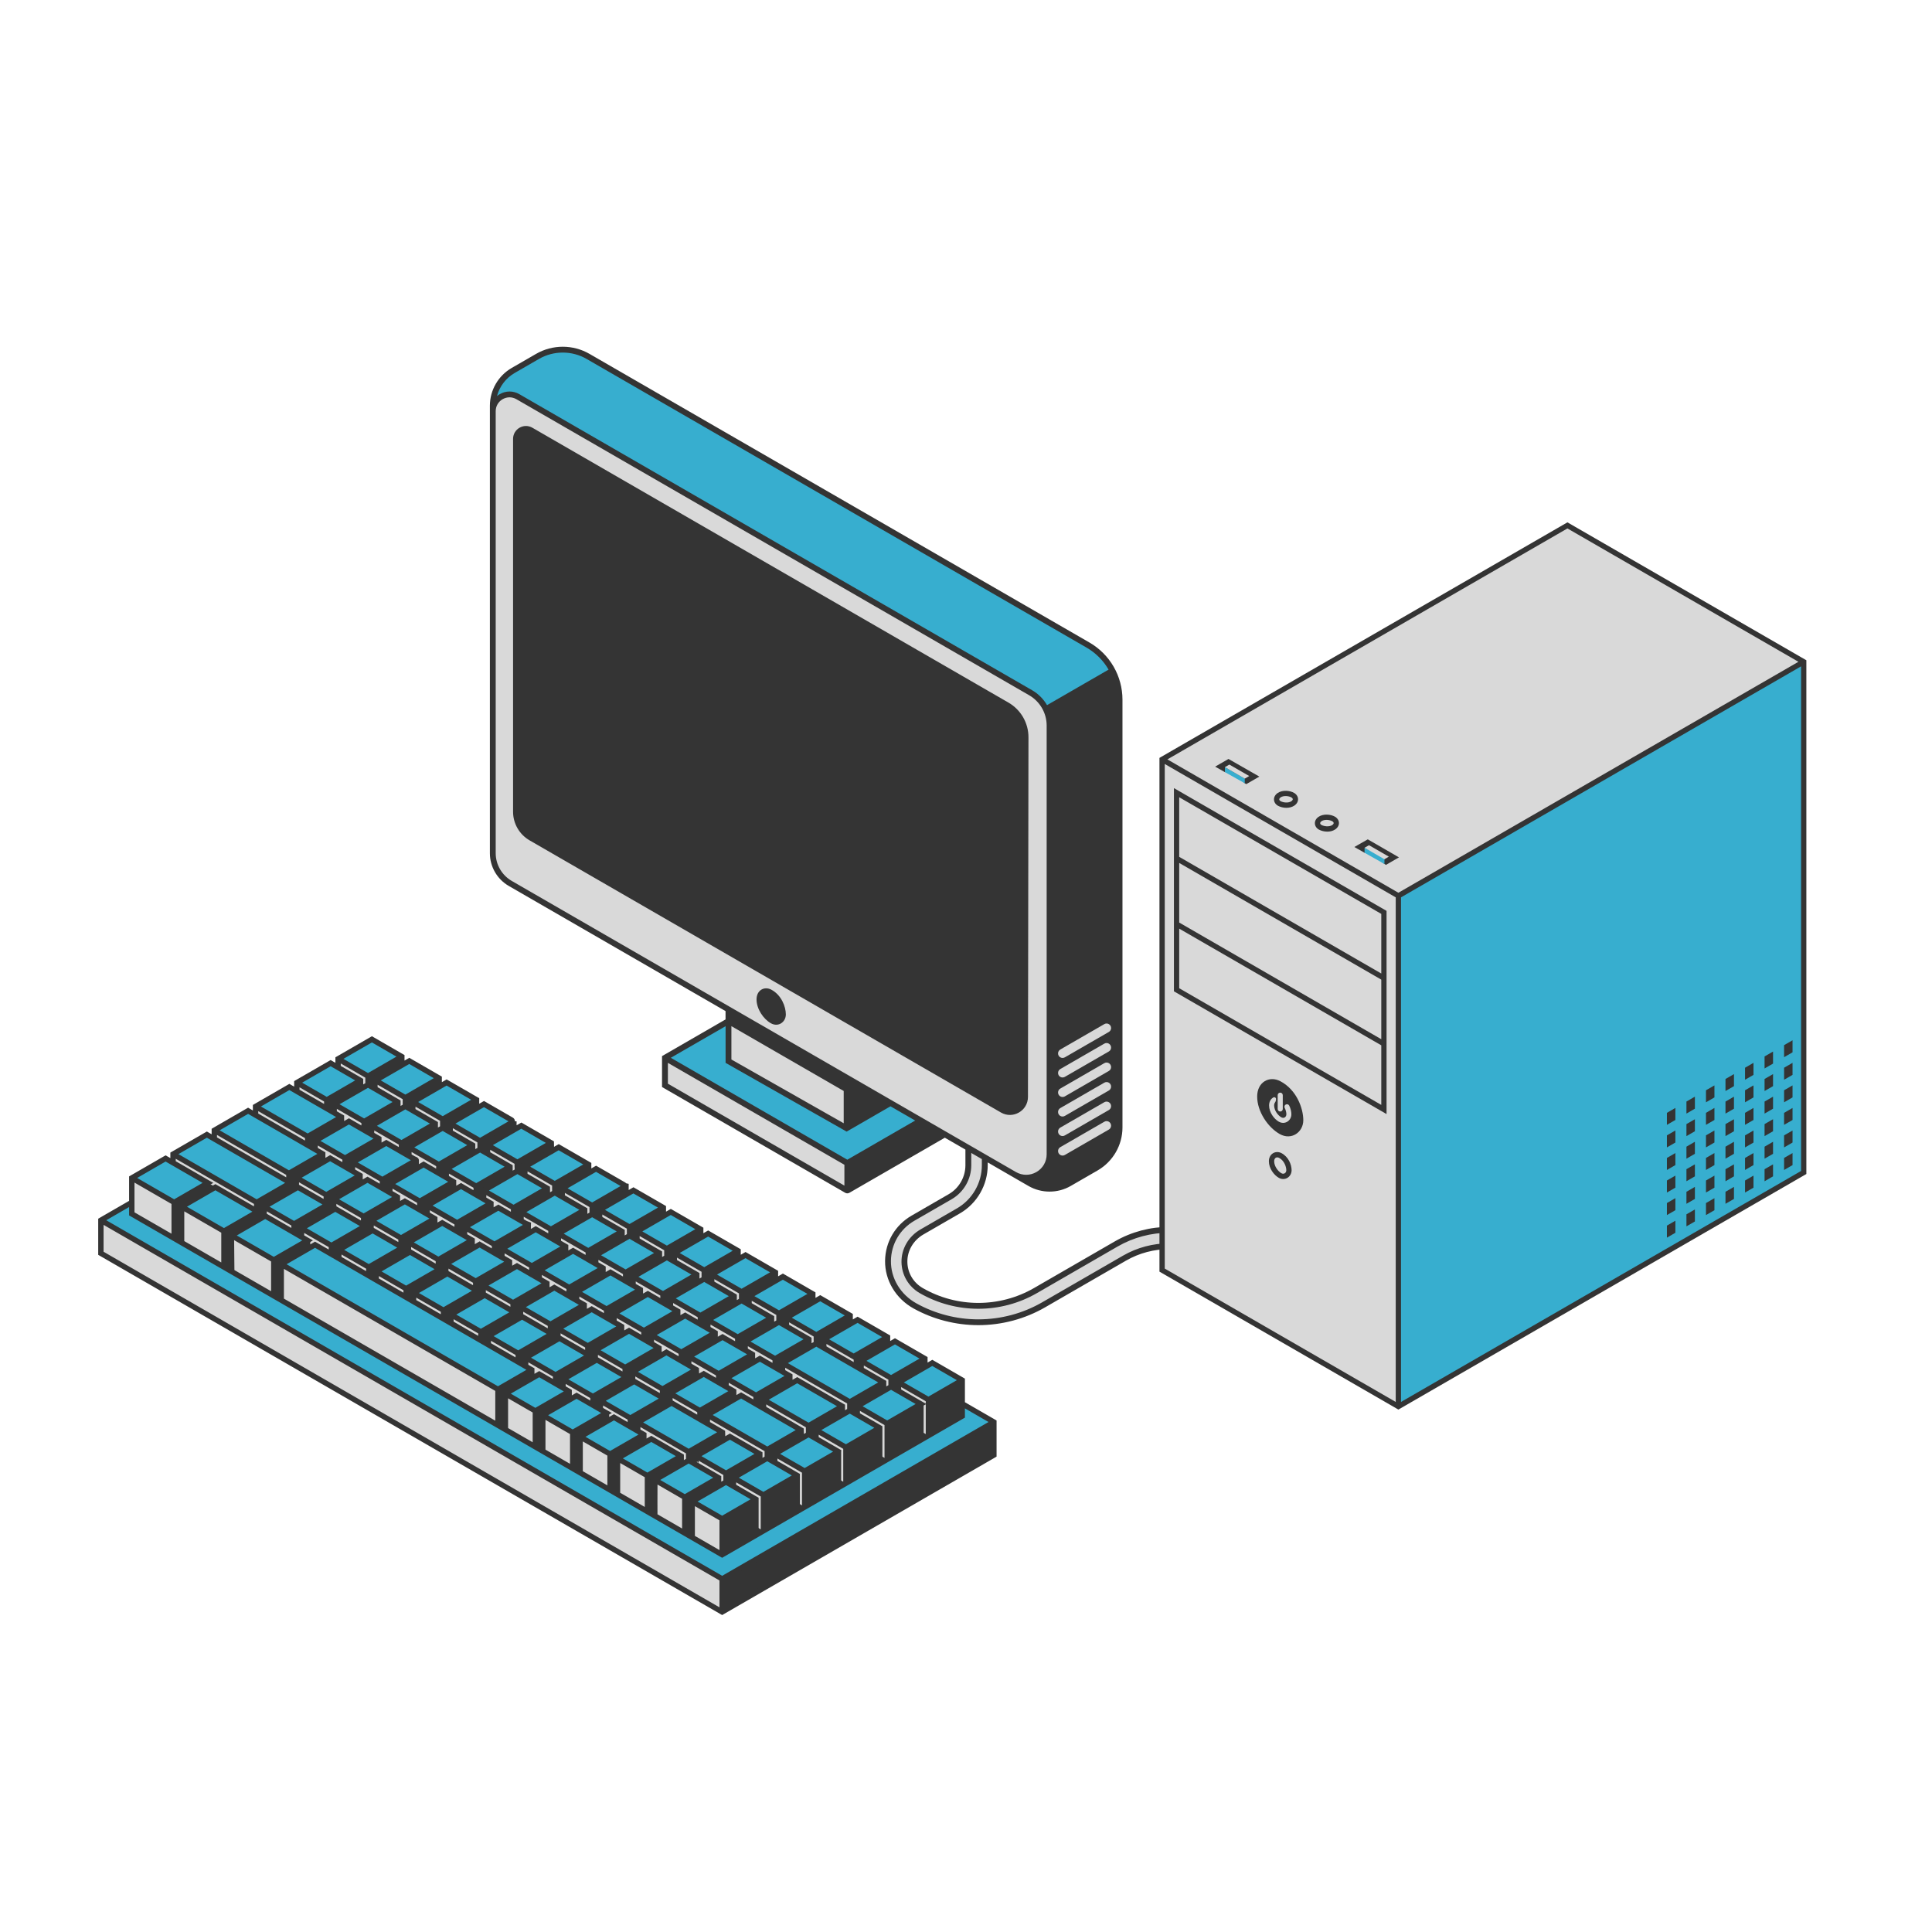 <svg xmlns="http://www.w3.org/2000/svg" xmlns:xlink="http://www.w3.org/1999/xlink" width="500" zoomAndPan="magnify" viewBox="0 0 375 375" height="500" preserveAspectRatio="xMidYMid meet" version="1.0"><defs><clipPath id="30b936d7ec"><path d="M 95.086 67 L 216 67 L 216 226 L 95.086 226 Z M 95.086 67 " clip-rule="nonzero"/></clipPath><clipPath id="918a1241ed"><path d="M 95.086 76 L 244 76 L 244 257 L 95.086 257 Z M 95.086 76 " clip-rule="nonzero"/></clipPath><clipPath id="4746d1e4da"><path d="M 95.086 67 L 244.336 67 L 244.336 257.262 L 95.086 257.262 Z M 95.086 67 " clip-rule="nonzero"/></clipPath><clipPath id="78e915397f"><path d="M 25 201.133 L 187 201.133 L 187 295 L 25 295 Z M 25 201.133 " clip-rule="nonzero"/></clipPath><clipPath id="66a623a885"><path d="M 19 201.133 L 193.723 201.133 L 193.723 313.633 L 19 313.633 Z M 19 201.133 " clip-rule="nonzero"/></clipPath><clipPath id="8c1a10f260"><path d="M 246 128 L 350.887 128 L 350.887 273 L 246 273 Z M 246 128 " clip-rule="nonzero"/></clipPath><clipPath id="add08a8b12"><path d="M 225 101.387 L 350.887 101.387 L 350.887 229 L 225 229 Z M 225 101.387 " clip-rule="nonzero"/></clipPath><clipPath id="ef551c9f4b"><path d="M 225 101.387 L 350.887 101.387 L 350.887 273.887 L 225 273.887 Z M 225 101.387 " clip-rule="nonzero"/></clipPath></defs><rect x="-37.5" width="450" fill="#ffffff" y="-37.5" height="450" fill-opacity="1"/><rect x="-37.5" width="450" fill="#ffffff" y="-37.5" height="450" fill-opacity="1"/><path fill="#343434" d="M 162.273 220.668 L 182.316 211.453 L 184.5 219.539 L 164.465 231.102 L 162.922 228.598 Z M 162.273 220.668 " fill-opacity="1" fill-rule="nonzero"/><path fill="#d9d9d9" d="M 164.465 222.73 L 164.465 231.102 L 129.07 210.668 L 129.07 205.32 " fill-opacity="1" fill-rule="nonzero"/><g clip-path="url(#30b936d7ec)"><path fill="#37aecf" d="M 180.652 216.41 L 164.465 225.754 L 129.07 205.32 L 144.609 196.348 M 211.484 152.574 L 215.664 129.684 C 214.605 127.855 213.078 126.297 211.184 125.203 L 114.137 69.176 C 111.102 67.426 107.363 67.426 104.332 69.176 L 99.605 71.906 C 97.16 73.32 95.652 75.926 95.652 78.75 L 95.652 81.016 L 170.355 189.441 Z M 211.484 152.574 " fill-opacity="1" fill-rule="nonzero"/></g><path fill="#343434" d="M 172.383 206.363 L 172.383 214.344 L 164.328 218.996 L 160.469 213.516 L 163.949 202.5 M 217.305 218.844 L 217.305 135.801 C 217.305 133.617 216.723 131.512 215.668 129.688 L 201.797 137.691 L 170.359 189.441 L 196.914 227.98 L 199.906 229.711 C 202.27 231.074 205.18 231.074 207.539 229.711 L 212.777 226.688 C 215.578 225.066 217.305 222.078 217.305 218.844 Z M 217.305 218.844 " fill-opacity="1" fill-rule="nonzero"/><g clip-path="url(#918a1241ed)"><path fill="#d9d9d9" d="M 243.301 246.797 C 242.863 247.562 241.891 247.82 241.125 247.379 L 235.637 244.211 C 230.273 241.113 223.609 241.113 218.242 244.211 L 202.57 253.258 C 198.656 255.516 194.273 256.645 189.891 256.645 C 185.656 256.645 181.426 255.594 177.617 253.484 C 174.414 251.715 172.312 248.383 172.359 244.719 C 172.406 241.262 174.211 238.176 177.215 236.445 L 184.43 232.277 C 186.613 231.016 187.957 228.688 187.957 226.164 L 187.957 222.809 L 164.324 209.164 L 164.324 218.996 L 141.395 205.973 L 141.395 195.926 L 99.035 171.473 C 96.941 170.262 95.652 168.031 95.652 165.613 L 95.652 79.809 C 95.652 77.309 98.359 75.746 100.52 76.996 L 200.047 134.461 C 202.324 135.773 203.723 138.199 203.723 140.824 L 203.723 224.051 C 203.723 227.543 199.938 229.727 196.91 227.98 L 191.141 224.648 L 191.141 226.168 C 191.141 229.828 189.188 233.211 186.02 235.039 L 178.949 239.121 C 176.855 240.328 175.5 242.559 175.547 244.977 C 175.586 247.285 176.801 249.344 178.805 250.5 C 185.641 254.445 194.137 254.445 200.977 250.5 L 216.645 241.453 C 222.992 237.789 230.879 237.789 237.227 241.453 L 242.715 244.621 C 243.48 245.062 243.742 246.039 243.301 246.797 Z M 206.684 224.18 L 215.223 219.25 C 215.496 219.094 215.664 218.801 215.664 218.488 C 215.664 217.812 214.93 217.387 214.344 217.73 L 205.805 222.66 C 205.531 222.816 205.367 223.109 205.367 223.418 C 205.367 224.094 206.098 224.516 206.684 224.18 Z M 206.684 220.387 L 215.223 215.457 C 215.496 215.301 215.664 215.012 215.664 214.699 C 215.664 214.023 214.93 213.598 214.344 213.938 L 205.805 218.867 C 205.531 219.023 205.367 219.316 205.367 219.629 C 205.367 220.305 206.098 220.727 206.684 220.387 Z M 206.684 216.598 L 215.223 211.668 C 215.496 211.512 215.664 211.219 215.664 210.906 C 215.664 210.23 214.93 209.805 214.344 210.148 L 205.805 215.078 C 205.531 215.234 205.367 215.527 205.367 215.84 C 205.367 216.516 206.098 216.938 206.684 216.598 Z M 206.684 212.809 L 215.223 207.875 C 215.496 207.723 215.664 207.43 215.664 207.117 C 215.664 206.441 214.93 206.016 214.344 206.359 L 205.805 211.289 C 205.531 211.445 205.367 211.734 205.367 212.047 C 205.367 212.723 206.098 213.145 206.684 212.809 Z M 206.684 209.02 L 215.223 204.09 C 215.496 203.934 215.664 203.641 215.664 203.332 C 215.664 202.656 214.93 202.23 214.344 202.57 L 205.805 207.5 C 205.531 207.656 205.367 207.949 205.367 208.262 C 205.367 208.934 206.098 209.359 206.684 209.02 Z M 206.684 205.23 L 215.223 200.301 C 215.496 200.145 215.664 199.852 215.664 199.539 C 215.664 198.863 214.93 198.438 214.344 198.781 L 205.805 203.711 C 205.531 203.867 205.367 204.16 205.367 204.469 C 205.367 205.141 206.098 205.566 206.684 205.23 Z M 206.684 205.23 " fill-opacity="1" fill-rule="nonzero"/></g><g clip-path="url(#4746d1e4da)"><path fill="#343434" d="M 194.285 215.938 L 102.793 163.113 C 100.809 161.969 99.586 159.848 99.586 157.559 L 99.586 85.191 C 99.586 83.266 101.672 82.059 103.336 83.023 L 195.75 136.379 C 198.152 137.766 199.629 140.332 199.625 143.105 L 199.527 212.918 C 199.52 215.602 196.613 217.281 194.285 215.938 Z M 149.703 192.09 C 148.348 191.383 146.844 192.191 146.844 193.984 C 146.844 195.84 148.172 197.785 149.617 198.609 C 151.066 199.43 152.531 198.387 152.531 196.902 C 152.531 195.422 151.691 193.137 149.703 192.09 Z M 243.793 247.082 C 243.504 247.578 243.039 247.941 242.48 248.09 C 241.926 248.238 241.344 248.16 240.844 247.871 L 235.355 244.703 C 230.168 241.707 223.719 241.707 218.531 244.703 L 202.859 253.75 C 198.93 256.016 194.449 257.211 189.891 257.211 C 185.5 257.211 181.164 256.094 177.344 253.984 C 173.871 252.066 171.742 248.512 171.793 244.715 C 171.84 241.062 173.762 237.789 176.93 235.957 L 184.145 231.789 C 186.148 230.637 187.387 228.48 187.387 226.168 L 187.387 223.137 L 183.391 220.828 L 164.875 231.516 C 164.746 231.594 164.605 231.629 164.461 231.629 C 164.316 231.629 164.172 231.59 164.047 231.516 L 163.785 231.363 L 128.5 210.992 L 128.5 204.988 L 128.945 204.73 C 128.945 204.73 128.945 204.73 128.949 204.73 L 140.828 197.871 L 140.828 196.254 L 98.754 171.961 C 96.492 170.656 95.086 168.223 95.086 165.613 L 95.086 78.75 C 95.086 75.734 96.711 72.926 99.32 71.418 L 104.051 68.688 C 107.25 66.84 111.223 66.84 114.422 68.688 L 211.473 124.719 C 213.414 125.84 215.035 127.461 216.156 129.402 C 217.277 131.344 217.871 133.559 217.871 135.797 L 217.871 218.844 C 217.871 222.27 216.027 225.457 213.062 227.172 L 207.824 230.195 C 206.559 230.926 205.141 231.289 203.727 231.289 C 202.309 231.289 200.891 230.926 199.625 230.195 L 196.633 228.469 L 191.715 225.625 L 191.715 226.16 C 191.715 230.008 189.645 233.598 186.309 235.523 L 179.238 239.605 C 177.273 240.742 176.078 242.793 176.121 244.961 C 176.156 247.066 177.27 248.949 179.098 250.008 C 185.758 253.855 194.039 253.855 200.703 250.008 L 216.371 240.961 C 222.895 237.195 230.996 237.195 237.52 240.961 L 243.008 244.129 C 244.035 244.727 244.391 246.055 243.793 247.082 Z M 96.465 76.879 C 96.629 76.742 96.805 76.617 96.996 76.508 C 98.188 75.82 99.613 75.82 100.805 76.508 L 200.332 133.973 C 202.773 135.379 204.289 138.004 204.289 140.824 L 204.289 224.051 C 204.289 225.895 203.336 227.547 201.738 228.473 C 201.184 228.793 200.586 229 199.984 229.098 L 200.191 229.219 C 202.371 230.477 205.078 230.477 207.258 229.219 L 212.496 226.195 C 215.113 224.684 216.738 221.871 216.738 218.848 L 216.738 135.801 C 216.738 133.758 216.199 131.742 215.176 129.973 C 214.156 128.203 212.676 126.723 210.906 125.703 L 113.855 69.668 C 111.008 68.023 107.465 68.023 104.617 69.668 L 99.891 72.398 C 98.18 73.387 96.961 75.016 96.465 76.879 Z M 99.32 170.98 L 197.195 227.492 C 198.441 228.207 199.926 228.207 201.168 227.492 C 202.414 226.773 203.156 225.484 203.156 224.051 L 203.156 140.824 C 203.156 138.406 201.855 136.16 199.762 134.949 L 100.238 77.488 C 99.82 77.246 99.359 77.121 98.898 77.121 C 98.438 77.121 97.977 77.246 97.555 77.488 C 96.719 77.969 96.215 78.84 96.215 79.809 L 96.215 165.613 C 96.219 167.82 97.41 169.875 99.32 170.98 Z M 141.965 205.648 L 163.762 218.023 L 163.762 211.758 L 141.965 199.176 Z M 164.895 218.016 L 171.711 214.082 L 164.895 210.148 Z M 130.203 205.316 L 164.465 225.098 L 177.633 217.496 L 172.84 214.734 L 164.332 219.645 L 163.621 219.238 L 163.559 219.203 L 163.27 219.039 L 140.836 206.301 L 140.836 199.18 Z M 129.637 210.344 L 163.602 229.953 L 163.898 230.125 L 163.898 226.082 L 129.637 206.301 Z M 182.262 220.176 L 178.762 218.156 L 165.031 226.082 L 165.031 230.125 Z M 242.438 245.113 L 236.949 241.945 C 230.777 238.383 223.105 238.383 216.934 241.945 L 201.262 250.996 C 194.254 255.043 185.539 255.043 178.523 250.996 C 176.352 249.742 175.023 247.496 174.98 244.988 C 174.934 242.406 176.344 239.973 178.668 238.633 L 185.738 234.547 C 188.727 232.824 190.578 229.613 190.578 226.168 L 190.578 224.977 L 188.523 223.793 L 188.523 226.168 C 188.523 228.887 187.062 231.414 184.715 232.77 L 177.496 236.938 C 174.68 238.566 172.969 241.48 172.93 244.73 C 172.887 248.113 174.785 251.277 177.895 252.996 C 181.547 255.016 185.695 256.086 189.895 256.086 C 194.254 256.086 198.539 254.941 202.293 252.773 L 217.965 243.727 C 223.504 240.527 230.383 240.527 235.926 243.727 L 241.414 246.891 C 241.652 247.027 241.926 247.066 242.191 246.996 C 242.461 246.922 242.68 246.754 242.816 246.516 C 243.098 246.027 242.926 245.395 242.438 245.113 Z M 242.438 245.113 " fill-opacity="1" fill-rule="nonzero"/></g><path fill="#343434" d="M 192.914 276.012 L 192.914 282.426 L 140.168 312.883 L 135.848 305.57 Z M 192.914 276.012 " fill-opacity="1" fill-rule="nonzero"/><path fill="#d9d9d9" d="M 140.168 306.465 L 140.168 312.883 L 19.582 243.262 L 19.582 236.848 L 20.141 236.527 L 138.801 302.688 Z M 140.168 306.465 " fill-opacity="1" fill-rule="nonzero"/><path fill="#37aecf" d="M 192.914 276.012 L 140.168 306.465 L 20.141 237.168 C 19.895 237.027 19.895 236.672 20.141 236.527 L 25.582 233.387 L 186.77 272.465 Z M 192.914 276.012 " fill-opacity="1" fill-rule="nonzero"/><path fill="#343434" d="M 77.988 205.086 L 77.988 208.516 L 85.238 209.273 L 85.238 212.773 L 92.488 213.461 L 92.488 217.305 L 99.742 217.648 L 99.742 221.227 L 106.992 221.84 L 106.992 224.582 L 114.242 226.027 L 114.242 228.992 L 121.492 230.215 L 121.492 233.391 L 128.746 234.402 L 128.746 237.609 L 135.996 238.586 L 135.996 241.781 L 143.246 242.777 L 143.246 246.355 L 150.496 246.965 L 150.496 250.367 L 157.75 251.148 L 157.75 254.281 L 165 255.332 L 165 258.293 L 172.25 259.52 L 172.25 262.172 L 179.5 263.711 L 179.5 267.039 L 186.754 267.781 L 186.754 274.711 L 140.152 301.777 L 137.25 298.289 L 134.348 298.426 L 132.902 297.59 L 130.703 293.363 L 127.098 294.234 L 125.652 293.398 L 123.223 288.492 L 119.848 290.047 L 118.398 289.211 L 116.848 285.25 L 112.594 285.859 L 111.148 285.023 L 108.812 280.199 L 105.344 281.672 L 103.898 280.836 L 102.02 276.301 L 98.09 277.484 L 96.645 276.648 L 92.703 270.508 L 54.578 252.359 L 53.129 251.523 L 50.887 247.18 L 44.902 246.812 L 43.457 245.938 L 40.633 241.758 L 35.234 241.195 L 33.789 240.359 L 30.645 230.215 Z M 77.988 205.086 " fill-opacity="1" fill-rule="nonzero"/><path fill="#d9d9d9" d="M 66.281 216.82 L 64.867 216.703 L 64.867 214.332 L 69.891 216.449 L 70.672 217.684 L 70.672 220.93 L 66.281 220.402 Z M 69.977 212.547 L 71.422 212.77 L 71.422 208.871 L 67.539 205.52 L 65.617 205.52 L 65.617 208.992 L 69.977 209.707 Z M 77.23 217.066 L 78.68 216.449 L 78.68 213.062 L 74.871 209.707 L 72.871 209.707 L 72.871 213.676 L 77.23 213.898 Z M 80.125 217.633 C 80.086 217.754 84.484 218.086 84.484 218.086 L 84.484 220.934 L 85.93 220.793 L 85.93 217.25 L 81.375 213.676 L 80.125 213.898 C 80.125 213.898 80.164 217.512 80.125 217.633 Z M 91.734 222.27 L 91.734 225.172 L 93.18 224.707 L 93.18 221.438 L 89.281 218.086 L 87.375 218.086 L 87.375 221.547 Z M 98.988 229.445 L 100.434 229.141 L 100.434 225.621 L 96.359 222.488 L 94.629 222.27 L 94.629 226.031 L 98.988 226.457 Z M 106.25 233.59 L 107.688 233.164 L 107.688 229.809 L 103.812 226.238 L 101.883 226.457 L 101.883 229.602 L 106.242 230.645 Z M 113.488 234.832 L 113.488 237.602 L 114.938 236.742 L 114.938 233.996 L 110.559 230.422 L 109.133 230.645 L 109.133 234.238 Z M 120.746 241.598 L 122.191 241.543 L 122.191 238.184 L 118.531 235.051 L 116.387 234.832 L 116.387 237.684 L 120.746 239.02 Z M 127.996 245.73 L 129.441 245.387 L 129.441 242.367 L 126.105 239.234 C 126.074 239.164 123.637 239.016 123.637 239.016 L 123.637 242.586 L 127.996 243.203 Z M 135.246 247.391 L 135.246 250.359 L 136.691 249.914 C 136.691 249.914 136.688 246.695 136.691 246.555 L 131.945 242.984 L 130.887 243.203 L 130.887 246.004 Z M 142.5 254.719 L 143.945 254.102 C 143.945 254.102 143.965 250.855 143.945 250.746 L 140.051 247.023 L 138.141 247.391 L 138.141 251.098 L 142.5 251.578 Z M 149.754 259.301 L 151.199 259.121 L 151.199 254.934 L 147.121 251.582 L 145.395 251.582 L 145.395 254.723 L 149.754 255.77 Z M 157.004 259.953 C 157.004 259.953 157.078 262.875 157.004 262.957 C 156.926 263.039 158.449 263.922 158.449 263.922 L 158.449 259.117 L 154.738 255.336 L 152.645 255.766 L 152.645 259.117 Z M 163.281 259.523 L 159.895 259.953 L 159.895 263.305 L 165.699 267.281 C 165.699 267.281 165.703 263.453 165.699 263.305 Z M 179.957 269.766 C 179.984 269.684 174.402 268.328 174.402 268.328 L 174.402 271.684 L 178.762 272.52 L 178.762 277.82 L 180.207 278.656 L 180.207 271.684 Z M 166.395 272.949 L 166.395 276.301 L 170.754 277.137 L 170.754 282.441 L 172.199 283.277 L 172.199 276.301 L 169.398 273.621 Z M 154.605 264.973 L 151.887 264.578 L 151.887 266.906 L 153.301 267.066 L 153.301 269.926 L 163.496 272.949 L 163.496 275.797 L 164.945 275.555 C 164.945 275.555 165.012 272.223 164.945 272.113 Z M 146.051 266.266 L 150.441 267.395 C 150.441 267.395 150.516 263.844 150.441 263.738 L 148.508 260.973 C 148.531 260.902 144.637 260.387 144.637 260.387 L 144.637 262.738 L 146.051 262.875 Z M 138.801 261.863 L 143.191 262.395 L 143.191 259.555 L 141.137 256.957 L 137.387 256.199 L 137.387 258.133 L 138.801 258.688 Z M 131.551 254.504 L 131.551 257.77 L 135.941 258.293 L 135.941 255.367 L 132.34 251.691 C 132.414 251.645 130.137 252.016 130.137 252.016 L 130.137 254.195 Z M 124.297 254.105 L 128.688 254.586 L 128.688 251.18 L 124.793 247.609 L 122.879 247.828 L 122.879 250.027 L 124.297 250.316 Z M 117.043 249.918 L 121.434 250.75 L 121.434 246.992 L 119.969 243.289 L 115.629 243.645 L 115.629 245.73 L 117.043 246.133 Z M 109.793 241.941 L 109.793 245.195 L 114.25 245.391 L 114.25 243.074 L 114.133 240.293 L 108.383 239.457 L 108.383 241.602 Z M 102.539 237.754 L 102.539 240.93 L 106.93 241.055 L 106.93 238.617 L 104.777 235.41 L 101.125 235.266 L 101.125 237.355 Z M 95.289 236.277 L 99.68 236.742 L 99.68 234.434 L 97.914 230.863 L 93.875 231.082 L 93.875 233.086 L 95.289 233.57 Z M 88.035 232.555 L 92.426 232.961 L 92.426 230.246 L 90.379 226.676 L 86.621 226.895 L 86.621 228.715 L 88.035 229.383 Z M 80.781 225.195 L 80.781 228.074 L 85.172 228.582 L 85.172 226.059 L 82.27 222.707 L 79.367 222.707 L 79.367 224.883 Z M 73.531 224.141 L 77.922 224.574 L 77.922 221.871 L 75.957 218.516 L 72.117 218.516 L 72.117 220.453 L 73.531 221.004 Z M 63.418 213.496 L 61.309 211.125 C 61.309 211.125 57.707 210.102 57.613 210.145 L 57.613 215.605 L 63.418 216.449 Z M 59.719 220.609 L 53.844 215.074 L 49.605 214.77 L 49.605 217.258 L 59.715 223.371 L 59.715 220.609 Z M 66.969 224.797 L 62.766 220.934 L 61.164 221.449 L 61.164 223.531 L 62.637 223.969 L 62.637 227.031 L 66.969 227.582 Z M 68.5 227.562 L 69.891 228.148 L 69.891 230.332 L 74.227 231.336 L 74.227 228.977 L 72.121 226.242 L 68.422 225.625 Z M 81.477 233.168 L 80.383 230.863 L 75.672 229.816 L 75.672 231.582 L 77.141 232.336 L 77.141 235.082 L 81.477 235.582 Z M 88.727 237.355 L 84.711 233.785 L 82.922 234.004 L 82.922 235.844 L 84.391 236.523 L 84.391 239.309 L 88.727 240.035 Z M 95.977 241.543 L 92.922 237.66 L 90.172 238.191 C 90.172 238.191 90.184 240.277 90.172 240.309 C 90.164 240.34 91.645 240.711 91.645 240.711 L 91.645 243.344 L 95.977 244.883 Z M 103.23 245.73 L 99.297 242.492 L 97.426 242.379 L 97.426 244.496 L 98.898 244.898 L 98.898 248.246 L 103.23 248.246 Z M 110.484 249.918 L 107.352 246.566 L 104.68 246.566 L 104.68 248.352 L 106.148 249.086 L 106.148 252.105 L 110.484 253.488 Z M 111.93 253.027 L 113.398 253.27 C 113.398 253.27 113.395 256.352 113.398 256.402 C 113.402 256.457 117.734 256.629 117.734 256.629 L 117.734 254.102 L 115.23 251.5 L 111.93 250.75 Z M 124.988 258.293 L 122.977 255.172 L 119.184 254.941 L 119.184 257.234 L 120.652 257.457 L 120.652 260.301 L 124.988 261.066 Z M 126.434 261.246 L 127.906 261.648 C 127.906 261.648 127.945 264.457 127.906 264.512 C 127.863 264.562 132.238 265.223 132.238 265.223 L 132.238 262.48 L 129.816 260.285 L 126.434 259.129 Z M 139.492 266.664 L 137.992 264.215 L 133.688 263.312 L 133.688 265.305 L 135.156 265.832 L 135.223 268.117 L 139.492 269.238 Z M 140.941 267.5 L 140.941 269.5 L 142.41 270.02 L 142.41 272.305 L 146.746 273.375 L 146.746 270.852 C 146.766 270.922 145.336 268.738 145.336 268.738 Z M 148.176 271.68 L 148.176 273.652 C 148.176 273.652 147.938 274.848 148.023 274.848 C 148.109 274.848 155.496 277.57 155.496 277.57 L 155.496 279.652 L 156.941 279.652 L 156.941 276.734 L 156.168 275.66 Z M 158.387 280.348 L 162.746 281.762 L 162.746 287.066 L 164.191 287.902 L 164.191 280.926 L 158.387 277.574 Z M 137.293 274.645 L 137.293 277.391 L 140.23 278.008 L 140.23 280.246 L 141.66 279.281 L 142.5 280.941 C 142.5 280.941 147.488 282.145 147.48 282.195 L 147.48 284.66 L 148.926 283.465 L 148.926 281.359 L 148.551 279.891 Z M 130.043 273.605 L 135.848 276.293 L 135.848 273.805 L 135.414 273.02 L 130.043 270.453 Z M 128.594 269.617 L 127.98 268.473 L 122.789 266.266 L 122.789 269.434 L 128.594 271.441 Z M 115.539 262.082 L 115.539 265.59 L 121.344 267.148 L 121.344 265.434 L 120.402 264.34 Z M 114.094 261.246 L 113.727 260.082 L 108.289 257.898 L 108.289 261.02 L 114.094 263.062 Z M 106.84 257.059 L 106.574 256.332 L 101.035 253.707 L 101.035 257.223 L 106.84 258.887 Z M 99.586 252.875 L 99.324 252.039 L 93.777 249.52 L 93.777 252.551 L 99.586 254.691 Z M 92.336 248.684 C 92.32 248.625 92.211 247.93 92.211 247.93 L 86.531 245.332 L 86.531 249.109 L 92.336 250.449 C 92.336 250.449 92.355 248.746 92.336 248.684 Z M 85.082 244.496 L 79.277 241.145 L 79.277 244.391 L 85.082 246.387 Z M 77.832 240.312 L 72.027 236.961 L 72.027 240.422 L 77.832 242.164 Z M 70.582 238.004 L 70.582 236.129 L 64.773 232.777 L 64.773 234.801 L 65.145 235.391 Z M 57.52 228.586 L 57.52 231.594 L 63.324 233.789 L 63.324 231.941 Z M 56.074 227.75 L 41.598 219.391 L 41.598 224.578 L 56.074 229.535 Z M 25.898 228.457 L 25.582 228.641 L 25.582 235.613 L 33.805 240.359 L 33.805 233.387 L 33.418 231.23 Z M 35.25 241.195 L 43.469 245.941 L 43.469 238.969 L 35.25 234.223 Z M 44.918 246.816 L 53.145 251.527 L 53.145 244.551 L 44.918 239.805 Z M 54.59 252.359 L 96.656 276.648 L 96.656 269.672 L 54.59 245.387 Z M 98.102 277.484 L 103.91 280.836 L 103.91 273.859 L 98.102 270.508 Z M 105.355 281.672 L 111.16 285.023 L 111.16 278.047 L 105.355 274.695 Z M 112.605 285.855 L 118.41 289.207 L 118.41 282.234 L 112.605 278.879 Z M 119.859 290.043 L 125.664 293.395 L 125.664 286.422 L 119.859 283.07 Z M 127.109 294.234 L 132.914 297.586 L 132.914 290.609 L 127.109 287.258 Z M 134.363 298.418 L 140.168 301.77 L 140.168 294.793 L 134.363 291.441 Z M 49.816 233.387 L 33.59 224.016 L 33.59 225.641 L 49.816 235.055 Z M 51.266 236.125 L 51.48 236.012 L 57.07 239.242 L 57.07 237.574 L 51.266 234.223 Z M 61.152 241.598 L 64.324 243.43 L 64.324 241.762 L 58.52 238.41 L 58.523 240.082 L 59.707 240.766 L 59.707 242.434 Z M 71.578 245.945 L 65.77 242.598 L 65.77 244.266 L 71.574 247.617 L 71.574 245.945 Z M 78.828 250.133 L 73.023 246.781 L 73.023 248.453 L 78.828 251.805 Z M 85.938 255.91 L 85.938 254.242 L 80.273 250.973 L 80.273 252.641 Z M 93.332 258.508 L 87.527 255.156 L 87.527 256.824 C 87.527 256.824 93.238 260.121 93.332 260.176 C 93.426 260.23 93.332 258.508 93.332 258.508 Z M 100.586 262.695 L 94.777 259.344 L 94.777 261.012 L 100.586 264.363 Z M 107.836 266.883 L 102.031 263.531 L 102.031 265.199 L 103.094 265.824 L 103.094 267.625 L 104.664 266.719 L 107.84 268.555 L 107.84 266.883 Z M 167.148 264.141 L 167.148 267.5 L 171.508 268.328 L 171.508 270.852 L 172.953 271.059 L 172.953 267.488 L 171.246 264.418 Z M 115.086 271.07 L 109.281 267.715 L 109.281 269.387 L 110.465 270.07 L 110.465 271.742 L 111.91 270.906 C 111.91 270.906 115.008 272.691 115.086 272.738 C 115.168 272.785 115.086 271.07 115.086 271.07 Z M 122.34 275.258 L 116.535 271.906 L 116.535 273.574 L 117.719 274.273 L 117.719 275.93 L 119.168 275.094 L 122.34 276.926 Z M 123.793 277.766 L 124.977 278.449 C 124.977 278.449 124.977 279.332 124.977 280.117 L 126.422 279.281 L 132.227 282.633 L 132.227 284.301 L 133.672 283.523 L 133.672 281.797 L 123.793 276.094 Z M 135.18 284.305 L 139.477 286.82 L 139.477 288.492 L 140.922 287.652 L 140.922 285.984 L 135.176 282.598 L 135.176 284.305 Z M 142.367 288.492 L 146.727 291.008 L 146.727 296.309 L 148.172 297.145 L 148.172 290.168 L 142.367 286.816 Z M 150.379 282.199 L 150.379 284.211 L 154.738 286.387 L 154.77 291.672 L 156.215 292.508 C 156.184 292.426 156.184 285.555 156.184 285.555 Z M 150.379 282.199 " fill-opacity="1" fill-rule="nonzero"/><g clip-path="url(#78e915397f)"><path fill="#37aecf" d="M 71.426 208.871 L 65.621 205.52 L 72.184 201.734 L 77.988 205.086 Z M 78.68 213.062 L 85.238 209.273 L 79.434 205.922 L 72.871 209.707 Z M 85.93 217.25 L 92.488 213.461 L 86.684 210.109 L 80.125 213.898 Z M 93.184 221.434 L 99.746 217.645 L 93.938 214.293 L 87.379 218.082 Z M 100.434 225.621 L 106.996 221.836 L 101.191 218.484 L 94.629 222.27 Z M 107.684 229.809 L 114.246 226.023 L 108.441 222.672 L 101.879 226.457 Z M 114.938 233.996 L 121.496 230.207 L 115.691 226.855 L 109.133 230.645 Z M 122.191 238.184 L 128.75 234.395 L 122.945 231.043 L 116.387 234.832 Z M 129.441 242.371 L 136.004 238.582 L 130.199 235.23 L 123.637 239.02 Z M 136.691 246.555 L 143.254 242.77 L 137.449 239.418 L 130.887 243.203 Z M 143.945 250.746 L 150.508 246.957 L 144.703 243.605 L 138.141 247.391 Z M 151.199 254.934 L 157.758 251.145 L 151.953 247.793 L 145.395 251.582 Z M 158.449 259.117 L 165.012 255.328 L 159.207 251.977 L 152.645 255.766 Z M 165.703 263.305 L 172.266 259.52 L 166.461 256.164 L 159.898 259.953 Z M 172.953 267.488 L 179.516 263.703 L 173.711 260.352 L 167.148 264.141 Z M 186.516 267.746 L 180.961 264.543 L 174.402 268.328 L 180.207 271.684 L 186.516 268.035 C 186.629 267.973 186.629 267.812 186.516 267.746 Z M 69.977 209.707 L 64.172 206.355 L 57.613 210.145 L 63.418 213.496 Z M 64.867 214.332 L 70.672 217.684 L 77.23 213.898 L 71.426 210.547 Z M 72.117 218.52 L 77.922 221.871 L 84.484 218.086 L 78.68 214.734 Z M 79.367 222.707 L 85.172 226.059 L 91.734 222.27 L 85.93 218.918 Z M 86.621 226.895 L 92.426 230.246 L 98.988 226.457 L 93.184 223.105 Z M 93.875 231.082 L 99.68 234.434 L 106.238 230.645 L 100.434 227.293 Z M 101.125 235.266 L 106.93 238.617 L 113.488 234.832 L 107.684 231.48 Z M 108.379 239.453 L 114.184 242.809 L 120.746 239.02 L 114.941 235.668 Z M 115.629 243.645 L 121.434 246.996 L 127.996 243.207 L 122.191 239.855 Z M 122.879 247.828 L 128.688 251.18 L 135.246 247.391 L 129.441 244.039 Z M 130.133 252.016 L 135.938 255.367 L 142.496 251.582 L 136.691 248.23 Z M 137.387 256.199 L 143.191 259.555 L 149.754 255.766 L 143.945 252.414 Z M 171.508 268.328 L 158.453 260.785 L 151.891 264.574 L 164.949 272.113 Z M 151.199 256.602 L 144.637 260.391 L 150.441 263.742 L 157.004 259.953 Z M 166.395 272.949 L 172.199 276.301 L 178.758 272.516 L 172.953 269.164 Z M 66.281 216.82 L 56.168 210.98 L 49.605 214.77 L 59.715 220.609 Z M 66.969 224.797 L 73.531 221.008 L 67.727 217.656 L 61.164 221.445 Z M 68.418 225.629 L 74.223 228.98 L 80.781 225.195 L 74.977 221.84 Z M 75.672 229.816 L 81.477 233.168 L 88.035 229.383 L 82.23 226.031 Z M 82.922 234.004 L 88.727 237.355 L 95.289 233.57 L 89.484 230.219 Z M 90.172 238.191 L 95.977 241.543 L 102.539 237.754 L 96.734 234.402 Z M 97.426 242.379 L 103.23 245.73 L 109.793 241.941 L 103.988 238.59 Z M 104.68 246.566 L 110.484 249.918 L 117.043 246.133 L 111.238 242.777 Z M 111.93 250.75 L 117.734 254.102 L 124.297 250.316 L 118.492 246.965 Z M 119.184 254.941 L 124.988 258.293 L 131.551 254.504 L 125.746 251.152 Z M 126.434 259.129 L 132.238 262.48 L 138.801 258.691 L 132.996 255.34 Z M 146.051 262.875 L 140.246 259.523 L 133.688 263.312 L 139.492 266.664 Z M 153.305 267.066 L 147.5 263.715 L 140.941 267.5 L 146.746 270.852 Z M 163.5 272.949 L 154.738 267.891 L 148.176 271.68 L 156.938 276.738 Z M 158.387 277.574 L 164.191 280.926 L 170.754 277.137 L 164.949 273.785 Z M 155.492 277.574 L 143.848 270.852 L 137.293 274.645 L 148.93 281.363 Z M 150.379 282.199 L 156.184 285.551 L 162.746 281.762 L 156.941 278.41 Z M 56.379 229.598 L 40.152 220.227 L 33.59 224.016 L 49.816 233.387 Z M 57.07 237.574 L 63.633 233.785 L 57.828 230.434 L 51.266 234.223 Z M 70.883 237.973 L 65.078 234.621 L 58.516 238.41 L 64.324 241.762 Z M 78.137 242.16 L 72.332 238.809 L 65.773 242.594 L 71.578 245.945 Z M 85.391 246.348 L 79.582 242.996 L 73.023 246.781 L 78.828 250.133 Z M 92.641 250.535 L 86.836 247.184 L 80.273 250.973 L 86.078 254.324 Z M 99.891 254.719 L 94.086 251.367 L 87.523 255.156 L 93.328 258.508 Z M 107.145 258.906 L 101.34 255.555 L 94.777 259.344 L 100.586 262.695 Z M 114.395 263.098 L 108.59 259.746 L 102.031 263.531 L 107.836 266.883 Z M 121.648 267.281 L 115.844 263.93 L 109.281 267.715 L 115.086 271.07 Z M 128.902 271.469 L 123.098 268.117 L 116.535 271.906 L 122.34 275.258 Z M 140.234 278.008 L 130.355 272.305 L 123.793 276.094 L 133.672 281.797 Z M 147.484 282.199 L 141.68 278.844 L 135.117 282.633 L 140.922 285.984 Z M 142.367 286.82 L 148.172 290.172 L 154.734 286.387 L 148.93 283.035 Z M 61.152 241.598 L 54.59 245.387 L 96.656 269.672 L 103.219 265.883 Z M 104.664 266.719 L 98.102 270.508 L 103.91 273.859 L 110.469 270.07 Z M 111.914 270.91 L 105.355 274.695 L 111.16 278.047 L 117.719 274.262 Z M 119.168 275.098 L 112.605 278.883 L 118.41 282.234 L 124.973 278.449 Z M 126.418 279.281 L 119.855 283.07 L 125.66 286.422 L 132.223 282.633 Z M 133.672 283.469 L 127.109 287.258 L 132.914 290.609 L 139.477 286.82 Z M 134.363 291.445 L 140.168 294.797 L 146.727 291.008 L 140.922 287.656 Z M 62.637 223.965 L 48.16 215.605 L 41.598 219.391 L 56.074 227.75 Z M 63.324 231.938 L 69.887 228.152 L 64.082 224.801 L 57.52 228.586 Z M 70.582 236.125 L 77.141 232.336 L 71.336 228.984 L 64.773 232.773 Z M 84.391 236.523 L 78.586 233.172 L 72.027 236.961 L 77.832 240.312 Z M 91.645 240.711 L 85.84 237.355 L 79.277 241.145 L 85.082 244.496 Z M 98.898 244.898 L 93.094 241.547 L 86.531 245.332 L 92.336 248.684 Z M 106.148 249.086 L 100.344 245.734 L 93.781 249.52 L 99.586 252.875 Z M 113.398 253.27 L 107.594 249.918 L 101.035 253.707 L 106.84 257.059 Z M 120.652 257.457 L 114.848 254.105 L 108.289 257.895 L 114.094 261.246 Z M 127.906 261.648 L 122.102 258.293 L 115.539 262.082 L 121.344 265.434 Z M 135.156 265.832 L 129.352 262.48 L 122.789 266.266 L 128.594 269.617 Z M 142.41 270.02 L 136.605 266.668 L 130.043 270.457 L 135.848 273.809 Z M 32.141 224.852 L 25.898 228.457 C 25.758 228.539 25.758 228.742 25.898 228.82 L 33.805 233.387 L 40.363 229.598 Z M 41.805 230.434 L 35.25 234.223 L 43.469 238.969 L 50.031 235.18 Z M 51.48 236.016 L 44.918 239.805 L 53.145 244.551 L 59.707 240.766 Z M 51.48 236.016 " fill-opacity="1" fill-rule="nonzero"/></g><g clip-path="url(#66a623a885)"><path fill="#343434" d="M 192.781 275.336 L 187.289 272.168 L 187.289 267.59 L 186.781 267.297 L 180.965 263.938 L 180.039 264.473 L 180.039 263.402 L 179.348 263.004 L 173.715 259.75 L 172.789 260.289 L 172.789 259.219 L 172.141 258.844 L 166.465 255.566 L 165.535 256.102 L 165.535 255.035 L 164.895 254.664 L 159.211 251.383 L 158.285 251.918 L 158.285 250.848 L 157.488 250.391 L 151.961 247.195 L 151.035 247.734 L 151.035 246.664 L 150.34 246.262 L 144.707 243.012 L 143.781 243.551 L 143.781 242.48 L 143.012 242.035 L 137.457 238.828 L 136.527 239.363 L 136.527 238.293 L 135.82 237.887 L 130.203 234.645 L 129.277 235.18 L 129.277 234.098 L 128.559 233.68 L 122.953 230.445 L 122.027 230.98 L 122.027 229.781 L 121.609 229.699 C 121.59 229.695 121.566 229.688 121.547 229.68 C 121.492 229.617 121.426 229.559 121.352 229.516 L 115.703 226.258 L 114.777 226.793 L 114.777 225.723 L 113.973 225.258 L 108.453 222.07 L 107.539 222.598 C 107.531 222.203 107.523 221.824 107.523 221.824 L 107.52 221.531 L 106.863 221.156 L 101.199 217.883 L 100.27 218.418 L 100.27 217.648 L 99.953 217.648 C 99.953 217.355 99.793 217.074 99.535 216.926 L 93.945 213.699 L 93.016 214.234 C 93.02 214.016 93.02 213.762 93.02 213.461 L 93.02 213.16 L 92.359 212.781 L 86.691 209.512 L 85.766 210.047 L 85.766 208.973 L 85.031 208.547 L 79.441 205.32 L 78.516 205.859 L 78.516 204.789 L 77.82 204.387 L 72.184 201.133 L 65.84 204.797 L 65.102 205.223 L 65.102 206.289 L 64.176 205.754 L 57.645 209.523 L 57.094 209.844 L 57.094 210.914 L 56.164 210.379 L 49.652 214.141 L 49.082 214.469 L 49.082 215.539 L 48.156 215 L 41.691 218.738 L 41.078 219.094 L 41.078 220.16 L 40.152 219.625 L 33.578 223.422 L 33.066 223.715 L 33.066 224.785 L 32.141 224.25 L 25.637 228.004 L 25.059 228.336 L 25.059 233.086 L 19.879 236.074 L 19.062 236.551 L 19.062 243.562 L 139.91 313.332 L 140.172 313.48 L 193.176 282.879 L 193.434 282.727 L 193.434 275.715 Z M 26.102 229.539 L 33.285 233.684 L 33.285 239.457 L 26.102 235.312 Z M 34.32 234.289 L 34.73 234.52 L 34.73 240.293 L 34.32 240.062 Z M 35.77 235.121 L 42.949 239.266 L 42.949 245.039 L 35.77 240.895 Z M 172.434 267.793 L 172.434 268.863 L 172.027 269.098 L 172.027 268.027 L 171.234 267.566 L 167.668 265.512 L 167.668 265.039 Z M 179.688 272.449 L 179.277 272.215 L 179.164 272.148 L 174.918 269.699 L 174.918 269.23 L 179.688 271.98 Z M 164.191 280.328 L 159.426 277.574 L 164.949 274.387 L 169.711 277.137 Z M 156.184 284.945 L 151.418 282.195 L 156.941 279.008 L 161.707 281.758 Z M 148.172 289.57 L 143.406 286.816 L 148.926 283.629 L 153.691 286.383 Z M 140.168 294.195 L 135.398 291.441 L 140.918 288.254 L 145.688 291.008 Z M 133.434 291.379 L 133.434 290.91 L 138.953 287.719 L 138.953 288.191 Z M 126.184 287.191 C 126.184 287.004 126.184 286.848 126.184 286.719 L 131.703 283.531 L 131.703 284.004 Z M 118.93 283.008 L 118.93 282.535 L 124.453 279.348 L 124.453 279.816 Z M 111.68 278.816 L 111.68 278.348 L 117.199 275.16 L 117.199 275.629 Z M 104.426 274.629 L 104.426 274.16 L 109.949 270.973 L 109.949 271.441 Z M 97.176 270.445 L 97.176 269.973 L 102.699 266.785 L 102.699 267.258 Z M 53.664 245.324 L 53.664 244.852 L 59.184 241.664 L 59.184 242.133 Z M 50.746 235.367 L 50.746 235.84 L 50.551 235.949 L 50.551 235.48 Z M 56.551 237.875 L 56.551 238.344 L 51.785 235.59 L 51.785 235.121 Z M 57 229.84 C 57 230.012 57 230.18 57 230.312 L 56.898 230.371 L 56.898 229.898 Z M 62.809 232.238 L 62.809 232.711 L 58.039 229.957 C 58.039 229.809 58.039 229.645 58.039 229.484 Z M 62.535 223.301 L 61.688 222.812 L 61.688 222.344 L 66.453 225.098 L 66.453 225.566 L 64.086 224.199 L 63.16 224.738 L 63.16 223.668 Z M 66.195 216.172 L 65.383 215.703 L 65.383 215.23 L 70.148 217.984 C 70.148 218.117 70.148 218.285 70.148 218.453 L 67.727 217.055 L 66.801 217.59 L 66.801 216.52 Z M 78.68 215.332 L 83.445 218.086 L 77.926 221.273 L 73.16 218.52 Z M 85.93 219.516 L 90.695 222.27 L 85.176 225.457 L 80.41 222.707 Z M 93.184 223.707 L 97.949 226.457 L 92.43 229.645 L 87.664 226.895 Z M 98.465 227.355 L 98.465 227.828 L 92.941 231.016 L 92.941 230.547 Z M 100.434 227.895 L 105.199 230.645 L 99.68 233.836 L 94.91 231.082 Z M 107.684 232.078 L 112.453 234.832 L 106.934 238.02 L 102.168 235.27 Z M 114.938 236.266 L 119.703 239.02 L 114.18 242.207 L 109.414 239.453 Z M 122.191 240.453 L 126.953 243.207 L 121.434 246.395 L 116.668 243.645 Z M 129.441 244.641 L 134.203 247.391 L 128.688 250.582 L 123.918 247.828 Z M 136.691 248.828 L 141.461 251.582 L 135.938 254.77 L 131.168 252.016 Z M 143.945 253.016 L 148.711 255.77 L 143.191 258.957 L 138.426 256.203 Z M 151.199 257.199 L 155.965 259.953 L 150.441 263.141 L 145.676 260.391 Z M 156.484 260.852 L 156.484 261.324 L 150.992 264.492 L 150.977 264.035 Z M 164.43 273.488 L 164.02 273.719 L 164.02 272.652 L 163.105 272.121 L 154.742 267.293 L 153.828 267.816 L 153.828 266.762 L 152.41 265.941 L 152.41 265.473 L 164.43 272.41 Z M 156.039 278.328 L 156.004 277.266 L 155.203 276.805 L 148.734 273.07 L 148.723 272.59 L 156.422 277.039 L 156.422 278.105 Z M 147.219 281.445 L 141.68 278.246 L 140.773 278.77 L 140.742 277.707 L 140.027 277.297 L 137.812 276.016 L 137.812 275.547 L 148.406 281.664 L 148.406 282.734 L 148 282.969 L 148 281.898 Z M 139.23 286.078 L 135.613 283.992 C 135.609 283.891 135.609 283.723 135.613 283.523 L 140.402 286.289 L 140.402 287.359 L 139.996 287.59 L 139.996 286.523 Z M 131.977 281.891 L 126.418 278.684 L 125.492 279.219 L 125.492 278.148 L 124.848 277.777 L 124.309 277.465 L 124.309 276.996 L 133.148 282.102 L 133.148 283.168 L 132.742 283.402 L 132.742 282.332 Z M 118.758 274.262 L 117.055 273.273 L 117.055 272.805 L 121.82 275.555 L 121.82 276.027 L 119.168 274.492 L 118.242 275.031 L 118.242 274.559 Z M 110.449 269.457 L 109.805 269.086 L 109.805 268.617 L 114.57 271.367 L 114.57 271.84 L 111.918 270.305 L 110.992 270.844 L 110.992 269.773 Z M 103.109 265.227 L 102.551 264.902 L 102.551 264.43 L 107.316 267.184 L 107.316 267.652 L 104.664 266.121 L 103.738 266.656 L 103.738 265.586 Z M 60.742 240.766 L 59.047 239.785 L 59.043 239.316 L 63.805 242.066 L 63.805 242.535 L 61.41 241.156 L 61.148 241.004 L 60.223 241.543 L 60.223 241.07 Z M 71.191 218.582 L 71.598 218.816 L 71.598 219.289 L 71.191 219.055 C 71.191 218.918 71.191 218.754 71.191 218.582 Z M 147.27 271.605 L 147.266 271.152 L 152.785 267.965 L 152.785 268.422 Z M 139.738 278.895 L 139.75 279.359 L 134.191 282.566 L 134.191 282.098 Z M 133.672 281.199 L 124.832 276.094 L 130.355 272.906 L 139.195 278.008 Z M 122.859 276.035 L 122.859 275.559 L 129.523 271.715 L 129.523 272.188 Z M 115.609 271.84 L 115.609 271.367 L 122.27 267.523 L 122.27 267.992 Z M 108.355 267.652 L 108.355 267.184 L 115.016 263.336 L 115.016 263.809 Z M 101.102 263.465 L 101.102 262.996 L 107.766 259.148 L 107.766 259.617 Z M 93.855 259.277 L 93.855 258.809 L 100.516 254.965 L 100.516 255.434 Z M 86.598 255.094 L 86.598 254.621 L 93.262 250.777 L 93.262 251.246 Z M 79.348 250.906 L 79.348 250.434 L 86.008 246.586 L 86.008 247.059 Z M 72.098 246.715 L 72.098 246.246 L 78.758 242.398 L 78.758 242.871 Z M 64.84 242.531 L 64.84 242.062 L 70.359 238.875 L 70.359 239.344 Z M 64.254 234.027 L 64.254 234.496 L 64.152 234.555 L 64.152 234.086 Z M 70.062 236.422 L 70.062 236.895 L 65.293 234.141 L 65.293 233.672 Z M 69.707 227.445 L 68.938 227 L 68.938 226.531 L 73.703 229.285 C 73.703 229.422 73.703 229.582 73.703 229.754 L 71.332 228.387 L 70.406 228.926 L 70.406 227.855 Z M 74.977 222.445 L 79.746 225.195 L 74.223 228.383 L 69.453 225.629 Z M 80.262 226.098 L 80.262 226.566 L 74.742 229.754 C 74.742 229.613 74.742 229.457 74.742 229.285 Z M 86.996 229.383 L 81.477 232.57 L 76.711 229.816 L 82.23 226.629 Z M 94.25 233.566 L 88.73 236.754 L 83.965 234 L 89.484 230.812 Z M 101.5 237.754 L 95.977 240.941 L 91.211 238.191 L 96.73 235 Z M 108.75 241.941 L 103.23 245.133 L 98.461 242.379 L 103.984 239.191 Z M 116.008 246.129 L 110.484 249.316 L 105.715 246.562 L 111.238 243.375 Z M 123.258 250.316 L 117.734 253.504 L 112.969 250.75 L 118.492 247.562 Z M 130.508 254.504 L 124.988 257.691 L 120.223 254.941 L 125.742 251.75 Z M 137.762 258.688 L 132.238 261.875 L 127.473 259.129 L 132.992 255.941 Z M 145.012 262.875 L 139.492 266.066 L 134.727 263.312 L 140.246 260.125 Z M 152.266 267.066 L 146.746 270.254 L 141.977 267.5 L 147.5 264.312 Z M 140.012 267.434 L 140.012 266.965 L 145.531 263.777 L 145.531 264.246 Z M 130.562 271.828 L 130.562 271.359 L 135.332 274.109 L 135.332 274.582 Z M 74.742 229.883 L 75.148 230.121 L 75.148 230.59 L 74.734 230.352 C 74.738 230.223 74.742 230.066 74.742 229.883 Z M 138.973 267.434 L 136.602 266.07 L 135.695 266.59 L 135.664 265.527 L 134.949 265.117 L 134.203 264.684 L 134.203 264.215 L 138.969 266.969 L 138.969 267.434 Z M 129.117 270.391 L 129.117 269.918 L 134.664 266.715 L 134.68 267.18 Z M 121.863 266.203 L 121.863 265.734 L 127.395 262.543 L 127.395 263.008 Z M 114.613 262.016 L 114.613 261.547 L 120.133 258.359 L 120.133 258.828 Z M 107.359 257.832 L 107.359 257.359 L 112.883 254.172 L 112.883 254.645 Z M 100.105 253.645 L 100.105 253.172 L 105.625 249.984 L 105.625 250.457 Z M 92.859 249.453 C 92.859 249.285 92.859 249.121 92.859 248.984 L 98.379 245.801 L 98.379 246.27 Z M 85.605 245.27 L 85.605 244.801 L 91.129 241.613 L 91.129 242.082 Z M 78.352 241.082 L 78.352 240.613 L 83.871 237.422 L 83.871 237.895 Z M 78.586 233.773 L 83.355 236.52 L 77.836 239.711 L 73.066 236.957 Z M 85.84 237.961 L 90.605 240.711 L 85.086 243.902 L 80.32 241.148 Z M 93.094 242.145 L 97.859 244.898 L 92.336 248.086 L 87.57 245.332 Z M 100.344 246.332 L 102.809 247.754 C 102.859 247.816 102.934 247.859 103.039 247.887 L 105.105 249.082 L 99.586 252.27 L 94.82 249.52 Z M 107.594 250.52 L 112.359 253.273 L 106.84 256.461 L 102.07 253.711 Z M 114.848 254.707 L 119.613 257.457 L 114.094 260.648 L 109.328 257.895 Z M 122.102 258.895 L 126.867 261.648 L 121.348 264.836 L 116.582 262.082 Z M 129.352 263.082 L 134.117 265.836 L 128.594 269.023 L 123.828 266.27 Z M 133.168 264.082 L 132.758 263.848 L 132.758 263.379 L 133.168 263.613 Z M 131.719 263.246 L 129.352 261.879 L 128.43 262.41 L 128.422 261.344 L 127.57 260.852 L 126.953 260.496 L 126.953 260.027 L 131.719 262.777 Z M 125.914 259.898 L 125.508 259.664 L 125.508 259.195 L 125.914 259.426 Z M 124.465 259.062 L 122.098 257.695 L 121.168 258.23 L 121.168 257.164 L 120.422 256.73 L 119.699 256.312 L 119.699 255.84 L 124.465 258.59 Z M 118.66 255.711 L 118.254 255.477 L 118.254 255.004 L 118.66 255.238 Z M 117.215 254.875 L 114.844 253.508 L 113.918 254.043 L 113.918 252.973 L 113.059 252.48 L 112.449 252.129 L 112.449 251.656 L 117.215 254.41 Z M 111.41 251.52 L 110.941 251.254 L 110.965 250.797 L 111.41 251.055 Z M 109.93 250.668 L 107.594 249.32 L 106.668 249.855 L 106.668 248.785 L 105.914 248.352 L 105.188 247.93 L 105.191 247.461 L 109.949 250.211 Z M 104.152 247.328 L 103.727 247.086 C 103.727 246.961 103.73 246.801 103.734 246.617 L 104.156 246.863 Z M 102.695 246.488 L 100.344 245.133 L 99.418 245.668 L 99.418 244.598 L 98.691 244.18 L 97.945 243.75 L 97.945 243.281 L 102.707 246.027 C 102.703 246.16 102.699 246.324 102.695 246.488 Z M 96.906 243.148 L 96.496 242.914 L 96.496 242.445 L 96.906 242.68 Z M 95.457 241.844 L 95.457 242.316 L 93.09 240.949 L 92.164 241.488 L 92.164 240.418 L 91.387 239.969 L 90.691 239.566 L 90.691 239.098 Z M 89.652 238.961 L 89.246 238.727 L 89.246 238.258 L 89.652 238.488 Z M 88.207 238.125 L 85.84 236.758 L 84.91 237.293 L 84.91 236.227 L 84.305 235.875 L 83.441 235.379 L 83.441 234.906 L 88.207 237.66 Z M 82.402 234.777 L 81.996 234.543 L 81.996 234.07 L 82.402 234.305 Z M 80.957 233.938 L 78.586 232.574 L 77.66 233.109 L 77.66 232.039 L 76.934 231.617 L 76.191 231.191 L 76.191 230.719 L 80.957 233.473 Z M 76.617 233.238 L 76.617 233.711 L 71.098 236.898 L 71.098 236.426 Z M 71.098 237.027 L 71.508 237.262 L 71.508 237.73 L 71.098 237.496 Z M 71.508 238.215 L 71.508 238.684 L 71.406 238.742 L 71.406 238.273 Z M 72.547 237.859 L 77.312 240.613 L 77.312 241.082 L 72.547 238.328 Z M 78.352 241.211 L 78.758 241.445 L 78.758 241.914 L 78.352 241.68 Z M 79.801 242.047 L 84.566 244.801 L 84.566 245.27 L 79.801 242.52 Z M 85.605 245.398 L 86.012 245.633 L 86.012 246.102 L 85.605 245.871 Z M 87.051 246.234 L 91.816 248.988 C 91.816 249.117 91.816 249.281 91.816 249.457 L 87.051 246.707 Z M 92.859 249.586 L 93.262 249.82 L 93.262 250.293 L 92.855 250.059 C 92.855 249.918 92.855 249.754 92.859 249.586 Z M 94.301 250.422 L 99.07 253.172 L 99.07 253.645 L 94.301 250.891 Z M 100.105 253.773 L 100.516 254.004 L 100.516 254.477 L 100.105 254.242 Z M 101.555 254.609 L 106.32 257.359 L 106.32 257.832 L 101.555 255.078 Z M 107.359 257.961 L 107.77 258.195 L 107.77 258.664 L 107.359 258.43 Z M 108.809 258.797 L 113.574 261.551 L 113.574 262.02 L 108.809 259.266 Z M 114.613 262.148 L 115.02 262.383 L 115.02 262.852 L 114.613 262.617 Z M 116.059 262.98 L 120.824 265.734 L 120.824 266.203 L 116.059 263.453 Z M 121.863 266.332 L 122.27 266.566 L 122.27 267.039 L 121.863 266.805 Z M 123.309 267.168 L 128.074 269.922 L 128.074 270.395 L 123.309 267.641 Z M 129.117 270.523 L 129.523 270.754 L 129.523 271.227 L 129.117 270.992 Z M 135.848 273.207 L 131.082 270.457 L 136.605 267.266 L 141.367 270.02 Z M 140.012 268.035 L 140.012 267.562 L 140.418 267.797 L 140.414 268.266 Z M 132.758 263.25 L 132.758 262.777 L 138.277 259.59 L 138.277 260.062 Z M 131.027 255.402 L 131.027 255.875 L 125.508 259.062 L 125.508 258.59 Z M 123.781 251.215 L 123.785 251.68 L 118.258 254.875 L 118.258 254.402 Z M 110.969 250.707 L 110.988 250.227 L 116.523 247.031 L 116.523 247.5 Z M 109.27 242.84 L 109.27 243.312 L 103.734 246.512 C 103.738 246.359 103.742 246.195 103.746 246.035 Z M 101.992 238.672 L 101.977 239.148 L 96.496 242.312 L 96.496 241.84 Z M 94.77 234.469 L 94.77 234.938 L 89.25 238.129 L 89.25 237.656 Z M 87.516 230.281 L 87.516 230.75 L 81.996 233.938 L 81.996 233.469 Z M 71.336 229.582 L 76.102 232.336 L 70.582 235.523 L 65.816 232.773 Z M 65.078 235.223 L 69.844 237.973 L 64.324 241.164 L 59.559 238.41 Z M 72.328 239.41 L 77.098 242.164 L 71.578 245.352 L 66.809 242.598 Z M 79.582 243.594 L 84.352 246.348 L 78.828 249.535 L 74.062 246.781 Z M 86.836 247.781 L 91.602 250.535 L 86.082 253.723 L 81.316 250.973 Z M 94.086 251.973 L 98.852 254.723 L 93.332 257.91 L 88.566 255.16 Z M 101.34 256.156 L 106.105 258.906 L 100.586 262.098 L 95.816 259.344 Z M 108.59 260.344 L 113.359 263.098 L 107.836 266.285 L 103.07 263.531 Z M 115.844 264.531 L 120.609 267.285 L 115.086 270.473 L 110.32 267.719 Z M 123.098 268.715 L 127.863 271.469 L 122.34 274.656 L 117.574 271.906 Z M 136.367 275.18 L 136.367 274.711 L 136.773 274.941 L 136.773 275.414 Z M 136.367 274.578 L 136.367 274.105 L 141.895 270.914 L 141.898 271.379 Z M 142.934 270.781 L 142.926 269.715 L 142.234 269.32 L 141.445 268.863 L 141.449 268.395 L 146.223 271.152 L 146.227 271.621 L 143.848 270.25 Z M 147.27 272.227 L 147.27 271.754 L 147.664 271.984 L 147.676 272.461 Z M 151.016 265.141 L 151 264.66 L 151.371 264.875 L 151.371 265.348 Z M 149.934 264.047 L 149.949 264.527 L 147.496 263.113 L 146.57 263.648 L 146.57 262.582 L 145.676 262.062 L 145.156 261.762 L 145.156 261.293 Z M 144.117 261.16 L 143.711 260.926 L 143.711 260.457 L 144.117 260.688 Z M 142.672 260.324 L 140.25 258.922 L 139.324 259.457 L 139.324 258.391 L 138.43 257.871 L 137.91 257.57 C 137.91 257.434 137.91 257.27 137.91 257.102 L 142.676 259.852 L 142.676 260.324 Z M 136.867 256.504 C 136.867 256.641 136.867 256.805 136.867 256.973 L 136.461 256.742 L 136.461 256.27 Z M 135.418 256.137 L 132.996 254.738 L 132.07 255.273 L 132.07 254.203 L 131.223 253.715 L 130.652 253.391 L 130.652 252.918 L 135.422 255.672 L 135.422 256.137 Z M 129.613 252.785 L 129.203 252.551 L 129.203 252.082 L 129.613 252.316 Z M 128.168 251.949 L 125.746 250.551 L 124.82 251.082 L 124.812 250.012 L 123.969 249.523 L 123.398 249.195 L 123.398 248.727 L 128.168 251.48 Z M 122.363 248.598 L 121.953 248.363 L 121.953 247.895 L 122.363 248.129 Z M 120.914 247.762 L 118.492 246.359 L 117.566 246.898 L 117.566 245.828 L 116.621 245.281 L 116.152 245.012 L 116.152 244.543 L 120.918 247.293 L 120.918 247.762 Z M 115.109 244.414 L 114.703 244.18 L 114.703 243.711 L 115.109 243.941 Z M 113.66 243.578 L 111.238 242.176 L 110.312 242.711 L 110.312 241.645 L 109.477 241.164 L 108.898 240.828 L 108.898 240.355 L 113.664 243.109 L 113.664 243.578 Z M 107.855 240.227 L 107.449 239.992 L 107.449 239.52 L 107.855 239.754 Z M 106.41 239.391 L 103.988 237.988 L 103.039 238.539 L 103.07 237.309 L 102.273 237 L 101.66 236.645 L 101.656 236.172 L 106.414 238.918 L 106.414 239.391 Z M 100.609 235.57 L 100.613 236.039 L 100.199 235.801 L 100.199 235.328 Z M 99.16 235.199 L 96.738 233.801 L 95.812 234.336 L 95.812 233.266 L 95.121 232.871 L 94.395 232.453 L 94.395 231.98 L 99.164 234.734 L 99.164 235.199 Z M 93.355 231.852 L 92.945 231.617 L 92.945 231.148 L 93.355 231.383 Z M 91.906 231.016 L 89.484 229.613 L 88.555 230.152 L 88.555 229.082 L 87.801 228.645 L 87.141 228.262 L 87.141 227.793 L 91.906 230.547 Z M 86.102 227.664 L 85.691 227.43 L 85.691 226.961 L 86.102 227.195 Z M 84.652 226.828 L 82.23 225.426 L 81.305 225.965 L 81.305 225.227 C 81.332 224.766 80.836 224.559 80.535 224.449 L 79.891 224.074 L 79.891 223.605 L 84.656 226.355 L 84.656 226.828 Z M 78.848 223.004 L 78.848 223.477 L 78.441 223.242 L 78.441 222.773 Z M 77.402 222.641 L 74.98 221.238 L 74.055 221.773 L 74.055 220.707 L 73.379 220.316 L 72.641 219.891 L 72.641 219.418 L 77.406 222.172 L 77.406 222.641 Z M 73.012 221.906 L 73.012 222.379 L 67.492 225.566 L 67.492 225.098 Z M 67.488 226.164 L 67.488 225.695 L 67.898 225.93 L 67.898 226.398 Z M 69.367 229.051 L 69.367 229.52 L 63.844 232.711 L 63.844 232.238 Z M 63.848 232.84 L 64.258 233.07 L 64.258 233.543 L 63.848 233.309 Z M 63.113 234.684 L 63.113 235.156 L 57.594 238.344 L 57.594 237.875 Z M 57.59 238.477 L 58 238.711 L 58 239.184 L 57.59 238.945 Z M 64.84 242.66 L 65.25 242.895 L 65.25 243.363 L 64.84 243.133 Z M 66.289 243.496 L 71.059 246.25 L 71.059 246.719 L 66.293 243.969 L 66.293 243.496 Z M 72.098 246.848 L 72.504 247.082 L 72.504 247.551 L 72.098 247.32 Z M 73.543 247.684 L 78.309 250.438 L 78.309 250.906 L 73.543 248.156 Z M 79.348 251.035 L 79.754 251.27 L 79.754 251.742 L 79.348 251.508 Z M 80.793 251.871 L 85.559 254.621 L 85.559 255.094 L 80.793 252.34 Z M 86.598 255.223 L 87.004 255.457 L 87.004 255.926 L 86.598 255.691 Z M 88.047 256.059 L 92.816 258.812 L 92.816 259.281 L 88.047 256.527 Z M 93.855 259.414 L 94.258 259.648 L 94.258 260.117 L 93.855 259.883 Z M 95.297 260.246 L 100.066 263 L 100.066 263.469 L 95.297 260.715 Z M 101.102 263.598 L 101.512 263.832 L 101.512 264.301 L 101.102 264.07 Z M 108.355 267.781 L 108.762 268.016 L 108.762 268.488 L 108.355 268.254 Z M 115.609 271.973 L 116.016 272.203 L 116.016 272.676 L 115.609 272.441 Z M 122.859 276.156 L 123.27 276.395 L 123.27 276.863 L 122.859 276.625 Z M 134.191 282.699 L 134.586 282.93 C 134.578 283.102 134.574 283.254 134.57 283.391 L 134.191 283.168 Z M 135.246 283.781 L 135.277 283.684 C 135.449 283.742 135.547 283.871 135.59 283.977 Z M 140.922 285.387 L 136.156 282.633 L 141.68 279.445 L 146.445 282.199 Z M 148.93 280.762 L 138.332 274.645 L 143.848 271.453 L 154.449 277.574 Z M 156.941 276.137 L 149.219 271.684 L 154.738 268.492 L 162.461 272.949 Z M 149.234 256.668 L 149.234 257.137 L 143.711 260.328 L 143.711 259.855 Z M 141.977 252.48 L 141.977 252.949 L 136.457 256.137 L 136.457 255.668 Z M 134.727 248.293 L 134.727 248.762 L 129.203 251.949 L 129.203 251.48 Z M 127.477 244.105 L 127.477 244.578 L 121.953 247.766 L 121.953 247.293 Z M 120.211 239.926 L 120.203 240.398 L 114.699 243.578 L 114.699 243.105 Z M 112.973 235.734 L 112.973 236.203 L 107.453 239.391 L 107.453 238.922 Z M 105.723 231.543 L 105.727 232.008 L 100.199 235.199 L 100.199 234.73 Z M 91.215 223.172 L 91.215 223.645 L 85.695 226.832 L 85.695 226.359 Z M 83.969 218.98 C 83.969 219.152 83.969 219.32 83.969 219.449 L 78.441 222.641 L 78.441 222.168 Z M 76.711 214.797 L 76.711 215.266 L 71.188 218.453 C 71.188 218.285 71.188 218.121 71.188 217.984 Z M 67.727 218.258 L 72.492 221.008 L 66.969 224.195 L 62.203 221.445 Z M 64.082 225.398 L 68.848 228.152 L 63.324 231.34 L 58.559 228.586 Z M 57.828 231.035 L 62.594 233.785 L 57.074 236.973 L 52.309 234.223 Z M 51.48 236.613 L 58.664 240.766 L 53.145 243.953 L 45.961 239.805 Z M 61.152 242.199 L 102.176 265.887 L 96.652 269.074 L 55.629 245.387 Z M 104.664 267.324 L 109.43 270.074 L 103.91 273.262 L 99.141 270.508 Z M 111.914 271.508 L 116.684 274.262 L 111.16 277.449 L 106.391 274.695 Z M 119.168 275.695 L 123.934 278.449 L 118.41 281.637 L 113.645 278.883 Z M 126.418 279.883 L 131.184 282.637 L 125.66 285.824 L 120.895 283.07 Z M 133.672 284.07 L 138.438 286.82 L 132.918 290.008 L 128.152 287.258 Z M 141.441 287.355 L 141.441 286.883 L 141.848 287.117 L 141.848 287.59 Z M 141.441 286.754 L 141.441 286.285 L 146.965 283.098 L 146.965 283.566 Z M 149.453 282.73 L 149.453 282.262 L 149.859 282.492 L 149.859 282.965 Z M 149.453 282.133 L 149.453 281.66 L 155.004 278.457 L 155.02 278.914 Z M 157.461 278.109 L 157.461 277.641 L 157.867 277.875 L 157.867 278.344 Z M 157.461 277.508 L 157.461 277.039 L 162.98 273.848 L 162.98 274.32 Z M 165.465 273.488 L 165.465 273.016 L 165.875 273.25 L 165.875 273.719 Z M 165.465 272.883 L 165.465 272.414 L 170.984 269.227 L 170.984 269.695 Z M 172.953 269.762 L 177.723 272.516 L 172.203 275.703 L 167.434 272.949 Z M 173.883 269.098 L 173.473 268.863 L 173.473 268.395 L 173.883 268.625 Z M 170.465 268.328 L 164.949 271.516 L 152.93 264.578 L 158.449 261.391 Z M 158.973 260.488 L 158.973 260.02 L 159.379 260.254 L 159.379 260.723 Z M 157.93 260.488 L 157.523 260.719 L 157.523 259.648 L 156.742 259.199 L 153.164 257.133 L 153.164 256.664 L 157.93 259.418 Z M 152.125 256.535 L 151.719 256.301 L 151.719 255.832 L 152.125 256.066 Z M 150.68 256.301 L 150.27 256.535 L 150.27 255.465 L 149.434 254.98 L 145.914 252.949 L 145.914 252.48 L 150.68 255.23 Z M 144.875 252.352 L 144.465 252.117 L 144.465 251.648 L 144.875 251.879 Z M 143.43 252.113 L 143.02 252.348 L 143.02 251.277 L 142.324 250.875 L 138.66 248.762 L 138.66 248.293 L 143.43 251.043 Z M 137.621 248.164 L 137.215 247.93 L 137.215 247.457 L 137.621 247.691 Z M 136.172 247.93 L 135.766 248.164 L 135.766 247.094 L 135.109 246.711 L 131.406 244.574 L 131.406 244.102 L 136.172 246.855 Z M 130.367 243.973 L 129.961 243.742 L 129.961 243.27 L 130.367 243.504 Z M 128.922 243.742 L 128.516 243.973 L 128.516 242.906 L 127.781 242.484 L 124.156 240.391 L 124.156 239.918 L 128.922 242.672 Z M 123.117 239.789 L 122.711 239.555 L 122.711 239.086 L 123.117 239.32 Z M 121.672 239.551 L 121.254 239.793 L 121.266 238.719 L 120.543 238.301 L 116.91 236.203 L 116.91 235.734 L 121.676 238.484 L 121.676 239.551 Z M 115.867 235.602 L 115.457 235.367 L 115.457 234.898 L 115.867 235.129 Z M 114.418 235.367 L 114.008 235.602 L 114.008 234.531 L 113.43 234.195 L 109.645 232.008 L 109.648 231.543 L 114.418 234.293 Z M 108.609 231.414 L 108.203 231.18 L 108.203 230.711 L 108.609 230.941 Z M 107.168 231.18 L 106.762 231.414 L 106.754 230.344 L 106.141 229.992 L 102.395 227.832 L 102.395 227.359 L 107.164 230.113 L 107.164 231.18 Z M 101.359 227.227 L 100.941 226.984 C 100.934 226.82 100.926 226.656 100.922 226.504 L 101.359 226.758 Z M 99.898 227 L 99.508 227.227 L 99.508 226.16 L 98.812 225.758 L 95.148 223.641 L 95.148 223.168 L 99.871 225.895 C 99.859 226.168 99.875 226.527 99.898 227 Z M 94.109 222.57 L 94.109 223.039 L 93.703 222.809 L 93.703 222.336 Z M 92.66 222.809 L 92.254 223.039 L 92.254 221.969 L 91.637 221.613 L 87.898 219.453 L 87.898 218.984 L 92.664 221.738 L 92.664 222.809 Z M 86.855 218.852 L 86.449 218.617 L 86.449 218.148 L 86.855 218.383 Z M 85.41 218.617 L 85.004 218.852 C 85.004 218.484 85.004 218.129 85.004 218.086 L 85.004 217.785 L 84.43 217.453 L 80.645 215.27 L 80.645 214.801 L 85.41 217.551 Z M 79.605 214.668 L 79.195 214.434 L 79.195 213.965 L 79.605 214.195 Z M 78.16 214.43 L 77.75 214.664 L 77.75 213.594 L 77.156 213.254 L 73.293 211.02 L 73.293 210.547 L 78.16 213.355 Z M 72.25 210.418 L 71.941 210.242 L 71.941 209.773 L 72.25 209.953 Z M 71.426 211.145 L 76.195 213.898 L 70.676 217.086 L 65.906 214.332 Z M 69.457 210.613 L 69.457 211.082 L 63.938 214.27 C 63.938 214.098 63.938 213.934 63.938 213.801 Z M 63.938 214.871 C 63.938 214.738 63.938 214.57 63.938 214.398 L 64.344 214.633 L 64.344 215.102 Z M 65.758 217.719 L 65.758 218.191 L 60.238 221.379 L 60.238 220.906 Z M 60.238 221.508 L 60.645 221.742 L 60.645 222.215 L 60.238 221.977 Z M 62.117 224.863 L 62.117 225.332 L 56.594 228.52 L 56.594 228.051 Z M 56.594 228.648 L 57 228.883 C 57 229.016 57 229.18 57 229.355 L 56.594 229.121 Z M 55.859 230.496 L 55.859 230.969 L 50.34 234.16 L 50.34 233.688 Z M 50.336 234.289 L 50.742 234.523 L 50.742 234.996 L 50.336 234.758 Z M 49.512 236.078 L 49.512 236.551 L 43.992 239.738 L 43.992 239.266 Z M 43.469 238.367 L 36.289 234.223 L 41.805 231.035 L 48.992 235.18 Z M 43.992 239.871 L 44.402 240.105 L 44.457 245.91 L 43.992 245.645 Z M 45.5 246.516 L 45.445 240.711 L 52.621 244.852 L 52.621 250.625 Z M 53.664 245.453 L 54.07 245.684 C 54.07 246.68 54.07 249.875 54.07 251.457 L 53.664 251.227 Z M 55.109 246.289 L 96.133 269.973 L 96.133 275.75 L 55.109 252.062 C 55.109 251.066 55.109 247.871 55.109 246.289 Z M 97.176 270.574 L 97.586 270.809 L 97.586 276.582 L 97.176 276.348 Z M 98.621 271.41 L 103.391 274.164 L 103.391 279.938 L 98.621 277.184 Z M 104.426 274.762 L 104.836 274.996 L 104.836 280.77 L 104.426 280.535 Z M 105.875 275.598 L 110.641 278.352 L 110.641 284.125 L 105.875 281.371 Z M 111.68 278.945 L 112.086 279.18 L 112.086 284.953 L 111.68 284.719 Z M 113.125 279.781 L 117.891 282.535 L 117.891 288.309 L 113.125 285.555 Z M 118.93 283.137 L 119.336 283.367 L 119.336 289.141 L 118.93 288.91 Z M 120.379 283.973 L 125.145 286.723 C 125.145 287.719 125.145 290.914 125.145 292.496 L 120.379 289.746 Z M 126.184 287.324 L 126.59 287.555 C 126.586 288.129 126.578 289.43 126.574 290.738 C 126.57 291.609 126.57 292.484 126.57 293.137 C 126.57 293.203 126.57 293.266 126.57 293.324 L 126.18 293.102 C 126.184 292.105 126.184 288.902 126.184 287.324 Z M 127.617 293.922 C 127.602 293.082 127.613 290.367 127.621 288.152 L 132.395 290.91 L 132.395 296.684 Z M 133.434 291.508 L 133.844 291.742 L 133.844 297.516 L 133.434 297.281 Z M 134.879 292.344 L 139.648 295.098 L 139.648 300.871 L 134.879 298.117 Z M 140.688 295.098 L 146.207 291.91 L 146.207 297.684 L 140.688 300.871 Z M 146.477 290.266 L 142.887 288.191 L 142.887 287.719 L 147.656 290.473 L 147.656 296.848 L 147.246 297.078 L 147.246 290.707 Z M 148.695 290.473 L 154.215 287.285 L 154.215 293.059 L 148.695 296.246 Z M 154.633 285.723 C 154.633 285.723 154.629 285.723 154.633 285.723 L 150.898 283.566 L 150.898 283.098 L 155.664 285.848 L 155.664 292.223 L 155.258 292.457 L 155.258 286.082 Z M 156.703 285.848 L 162.223 282.664 C 162.223 283.531 162.223 285.203 162.227 288.438 L 156.707 291.625 L 156.707 285.848 Z M 163.266 287.836 C 163.262 285.223 163.262 281.961 163.266 281.812 L 163.297 281.477 L 162.527 281.031 L 158.906 278.941 L 158.906 278.469 L 163.672 281.223 L 163.672 287.594 Z M 164.711 281.227 L 170.234 278.039 L 170.234 283.812 L 164.711 287 Z M 170.305 276.277 L 166.914 274.32 L 166.914 273.848 L 171.684 276.602 L 171.684 282.977 L 171.273 283.207 L 171.273 276.836 Z M 172.719 276.602 L 178.238 273.414 L 178.238 279.188 L 172.719 282.375 Z M 179.277 272.812 L 179.688 272.582 L 179.688 278.355 L 179.277 278.586 Z M 180.727 271.977 L 186.246 268.789 L 186.246 274.562 L 180.727 277.75 Z M 185.727 267.891 L 180.207 271.078 L 175.438 268.328 L 180.957 265.137 Z M 173.473 268.266 L 173.473 267.793 L 178.996 264.605 L 178.996 265.074 Z M 178.477 263.703 L 172.953 266.891 L 168.188 264.137 L 173.711 260.949 Z M 166.109 264.141 L 166.625 264.441 L 166.625 264.91 L 160.414 261.328 L 160.414 260.855 L 165.699 263.91 L 171.742 260.422 L 171.742 260.891 Z M 171.223 259.52 L 165.699 262.707 L 160.934 259.953 L 166.457 256.766 Z M 158.973 259.887 L 158.973 259.418 L 164.496 256.23 L 164.496 256.699 Z M 163.973 255.328 L 158.449 258.52 L 153.684 255.766 L 159.207 252.578 Z M 151.719 255.703 L 151.719 255.23 L 157.238 252.043 L 157.238 252.516 Z M 156.723 251.141 L 151.199 254.328 L 146.43 251.578 L 151.953 248.391 Z M 144.465 251.516 L 144.465 251.043 L 149.988 247.855 L 149.988 248.324 Z M 149.465 246.957 L 143.945 250.145 L 139.176 247.391 L 144.699 244.203 Z M 137.215 247.324 L 137.215 246.855 L 142.738 243.668 L 142.738 244.137 Z M 142.215 242.77 L 136.695 245.957 L 131.93 243.203 L 137.449 240.016 Z M 129.961 243.141 L 129.961 242.672 L 135.48 239.484 L 135.48 239.953 Z M 134.965 238.582 L 129.441 241.77 L 124.676 239.016 L 130.195 235.828 Z M 122.711 238.953 L 122.711 238.484 L 128.23 235.293 L 128.23 235.766 Z M 127.711 234.395 L 122.191 237.582 L 117.426 234.832 L 122.941 231.645 Z M 115.457 234.766 L 115.457 234.293 L 120.98 231.105 L 120.98 231.578 Z M 120.457 230.207 L 114.938 233.395 L 110.168 230.645 L 115.691 227.453 Z M 108.203 230.582 L 108.203 230.109 L 113.727 226.922 L 113.727 227.391 Z M 113.207 226.02 L 107.684 229.207 L 102.918 226.453 L 107.191 223.988 C 107.293 223.965 107.363 223.926 107.414 223.859 L 108.438 223.266 Z M 100.918 226.414 C 100.914 226.227 100.91 226.066 100.914 225.945 L 106.488 222.727 C 106.492 222.906 106.492 223.066 106.496 223.195 Z M 105.953 221.836 L 100.43 225.023 L 95.664 222.27 L 101.188 219.082 Z M 93.703 222.203 L 93.703 221.734 L 99.227 218.547 L 99.227 219.016 Z M 93.938 214.898 L 98.703 217.648 L 93.18 220.84 L 88.414 218.086 L 92.625 215.652 C 92.711 215.625 92.777 215.598 92.828 215.535 Z M 86.449 218.02 L 86.449 217.547 L 91.949 214.375 C 91.941 214.551 91.938 214.723 91.934 214.855 Z M 91.453 213.461 L 85.934 216.648 L 81.164 213.898 L 86.684 210.707 Z M 79.195 213.832 L 79.195 213.359 L 84.715 210.172 L 84.715 210.645 Z M 84.195 209.273 L 78.68 212.461 L 73.91 209.707 L 79.434 206.52 Z M 71.945 209.645 L 71.945 209.172 L 77.469 205.984 L 77.469 206.453 Z M 72.184 202.336 L 76.949 205.09 L 71.426 208.277 L 66.66 205.523 Z M 66.141 206.422 L 70.906 209.176 L 70.906 210.246 L 70.5 210.48 L 70.5 209.41 L 69.871 209.047 L 66.141 206.895 Z M 64.172 206.957 L 68.938 209.707 L 63.418 212.898 L 58.652 210.145 Z M 58.133 211.047 L 62.902 213.801 L 62.902 214.27 L 58.133 211.516 Z M 56.164 211.578 L 63.09 215.578 C 63.129 215.609 63.168 215.637 63.223 215.652 L 65.238 216.816 L 59.719 220.004 L 50.645 214.77 Z M 50.125 215.672 L 59.195 220.906 L 59.195 221.379 L 50.125 216.141 Z M 48.16 216.203 L 61.598 223.965 L 56.078 227.152 L 42.637 219.391 Z M 42.117 220.293 L 55.555 228.051 L 55.555 228.52 L 42.117 220.762 Z M 40.152 220.828 L 55.34 229.598 L 49.82 232.785 L 34.629 224.016 Z M 34.109 224.914 L 49.297 233.684 L 49.297 234.156 L 41.805 229.836 L 34.32 234.156 L 34.32 233.684 L 41.402 229.598 L 34.109 225.387 Z M 32.141 225.453 L 39.32 229.598 L 33.805 232.785 L 26.621 228.641 Z M 25.059 234.285 L 25.059 235.91 L 126.711 294.598 C 126.75 294.637 126.809 294.664 126.879 294.695 L 139.906 302.219 L 140.168 302.367 L 187.027 275.312 L 187.289 275.164 L 187.289 273.363 L 191.875 276.012 L 140.172 305.863 L 20.625 236.848 Z M 20.102 237.746 L 139.648 306.766 L 139.648 311.98 L 20.102 242.961 Z M 140.688 311.98 L 140.688 306.766 L 192.391 276.914 L 192.391 282.129 Z M 140.688 311.98 " fill-opacity="1" fill-rule="nonzero"/></g><g clip-path="url(#8c1a10f260)"><path fill="#37aecf" d="M 350.098 128.453 L 350.098 227.578 L 271.426 273 C 271.426 272.055 246.945 180.527 246.043 179.359 C 245.141 178.195 350.098 128.453 350.098 128.453 Z M 350.098 128.453 " fill-opacity="1" fill-rule="nonzero"/></g><path fill="#d9d9d9" d="M 225.566 246.527 L 225.566 147.398 L 271.426 173.875 L 271.426 273 Z M 225.566 246.527 " fill-opacity="1" fill-rule="nonzero"/><g clip-path="url(#add08a8b12)"><path fill="#d9d9d9" d="M 350.098 128.453 L 271.426 173.875 L 225.566 147.398 L 304.238 101.977 Z M 246.801 225.41 C 246.801 226.516 247.594 227.672 248.453 228.16 C 249.316 228.652 250.188 228.027 250.188 227.145 C 250.188 226.266 249.684 224.902 248.504 224.285 C 247.695 223.859 246.801 224.344 246.801 225.41 Z M 246.801 225.41 " fill-opacity="1" fill-rule="nonzero"/></g><g clip-path="url(#ef551c9f4b)"><path fill="#343434" d="M 252.969 217.43 C 252.969 219.762 250.66 221.406 248.387 220.113 C 246.109 218.824 244.016 215.758 244.016 212.836 C 244.016 210.012 246.379 208.742 248.512 209.863 C 251.645 211.5 252.969 215.102 252.969 217.43 Z M 250.699 227.145 C 250.699 227.762 250.383 228.332 249.871 228.629 C 249.621 228.773 249.352 228.848 249.07 228.848 C 248.777 228.848 248.48 228.77 248.199 228.605 C 247.273 228.078 246.289 226.781 246.289 225.406 C 246.289 224.723 246.582 224.148 247.094 223.84 C 247.578 223.547 248.195 223.539 248.742 223.824 C 250.086 224.535 250.699 226.043 250.699 227.145 Z M 249.672 227.145 C 249.672 226.5 249.293 225.277 248.266 224.738 C 248.145 224.676 248.023 224.645 247.91 224.645 C 247.809 224.645 247.711 224.668 247.625 224.723 C 247.426 224.844 247.316 225.086 247.316 225.41 C 247.316 226.348 248.039 227.336 248.707 227.715 C 248.934 227.844 249.164 227.852 249.352 227.742 C 249.551 227.629 249.672 227.402 249.672 227.145 Z M 327.336 238.035 L 328.977 237.086 L 328.977 234.754 L 327.336 235.699 Z M 331.129 235.848 L 332.77 234.902 L 332.77 232.566 L 331.129 233.512 Z M 334.918 233.656 L 336.562 232.711 L 336.562 230.375 L 334.918 231.324 Z M 323.547 240.227 L 325.191 239.277 L 325.191 236.941 L 323.547 237.891 Z M 346.289 227.094 L 347.93 226.148 L 347.93 223.812 L 346.289 224.758 Z M 342.5 229.281 L 344.145 228.332 L 344.145 226 L 342.5 226.945 Z M 338.711 231.473 L 340.352 230.523 L 340.352 228.188 L 338.711 229.137 Z M 327.336 233.656 L 328.977 232.711 L 328.977 230.375 L 327.336 231.324 Z M 331.129 231.469 L 332.77 230.52 L 332.77 228.188 L 331.129 229.133 Z M 334.918 229.281 L 336.562 228.332 L 336.562 226 L 334.918 226.945 Z M 323.547 235.844 L 325.191 234.898 L 325.191 232.562 L 323.547 233.508 Z M 346.289 222.715 L 347.93 221.766 L 347.93 219.434 L 346.289 220.379 Z M 342.5 224.902 L 344.145 223.957 L 344.145 221.621 L 342.5 222.57 Z M 338.711 227.09 L 340.352 226.145 L 340.352 223.809 L 338.711 224.758 Z M 327.336 229.277 L 328.977 228.332 L 328.977 225.996 L 327.336 226.941 Z M 331.129 227.09 L 332.77 226.145 L 332.77 223.809 L 331.129 224.758 Z M 334.918 224.902 L 336.562 223.953 L 336.562 221.617 L 334.918 222.566 Z M 323.547 231.469 L 325.191 230.52 L 325.191 228.188 L 323.547 229.133 Z M 346.289 218.336 L 347.93 217.391 L 347.93 215.055 L 346.289 216.004 Z M 342.5 220.523 L 344.145 219.578 L 344.145 217.242 L 342.5 218.188 Z M 338.711 222.715 L 340.352 221.766 L 340.352 219.434 L 338.711 220.379 Z M 327.336 224.902 L 328.977 223.953 L 328.977 221.617 L 327.336 222.566 Z M 331.129 222.711 L 332.77 221.762 L 332.77 219.43 L 331.129 220.375 Z M 334.918 220.523 L 336.562 219.578 L 336.562 217.242 L 334.918 218.188 Z M 323.547 227.09 L 325.191 226.145 L 325.191 223.809 L 323.547 224.758 Z M 346.289 213.957 L 347.93 213.008 L 347.93 210.676 L 346.289 211.621 Z M 342.5 216.148 L 344.145 215.199 L 344.145 212.863 L 342.5 213.812 Z M 338.711 218.332 L 340.352 217.387 L 340.352 215.051 L 338.711 216 Z M 327.336 220.523 L 328.977 219.578 L 328.977 217.242 L 327.336 218.188 Z M 331.129 218.332 L 332.77 217.387 L 332.77 215.051 L 331.129 216 Z M 334.918 216.148 L 336.562 215.199 L 336.562 212.863 L 334.918 213.812 Z M 323.547 222.711 L 325.191 221.762 L 325.191 219.43 L 323.547 220.375 Z M 346.289 209.578 L 347.93 208.633 L 347.93 206.297 L 346.289 207.246 Z M 342.5 211.766 L 344.145 210.82 L 344.145 208.484 L 342.5 209.43 Z M 338.711 213.957 L 340.352 213.008 L 340.352 210.676 L 338.711 211.621 Z M 327.336 216.145 L 328.977 215.195 L 328.977 212.863 L 327.336 213.809 Z M 331.129 213.957 L 332.77 213.008 L 332.77 210.676 L 331.129 211.621 Z M 334.918 211.766 L 336.562 210.82 L 336.562 208.484 L 334.918 209.43 Z M 323.547 218.332 L 325.191 217.387 L 325.191 215.051 L 323.547 216 Z M 346.289 205.199 L 347.93 204.254 L 347.93 201.918 L 346.289 202.863 Z M 342.5 207.391 L 344.145 206.441 L 344.145 204.109 L 342.5 205.055 Z M 338.711 209.578 L 340.352 208.633 L 340.352 206.297 L 338.711 207.246 Z M 247.281 155.215 C 247.258 154.719 247.52 154.25 247.996 153.922 C 248.926 153.293 250.348 153.418 251.184 153.902 C 251.656 154.176 251.941 154.625 251.953 155.105 C 251.965 155.605 251.684 156.074 251.184 156.395 C 250.742 156.676 250.215 156.797 249.695 156.797 C 249.094 156.797 248.508 156.645 248.055 156.398 C 247.594 156.145 247.305 155.703 247.281 155.215 Z M 248.305 155.164 C 248.309 155.289 248.402 155.418 248.547 155.496 C 249.102 155.801 250.055 155.898 250.629 155.531 C 250.82 155.406 250.926 155.262 250.926 155.129 C 250.922 155.008 250.828 154.879 250.668 154.785 C 250.129 154.469 249.133 154.387 248.57 154.766 C 248.469 154.84 248.297 154.984 248.305 155.164 Z M 255.219 159.836 C 255.195 159.34 255.457 158.871 255.934 158.543 C 256.863 157.914 258.285 158.039 259.125 158.523 C 259.594 158.797 259.879 159.246 259.891 159.73 C 259.902 160.227 259.621 160.695 259.121 161.016 C 258.68 161.301 258.152 161.418 257.633 161.418 C 257.031 161.418 256.445 161.266 255.992 161.02 C 255.531 160.766 255.242 160.324 255.219 159.836 Z M 256.242 159.785 C 256.246 159.91 256.34 160.039 256.484 160.117 C 257.039 160.422 257.992 160.52 258.566 160.156 C 258.758 160.031 258.863 159.883 258.863 159.754 C 258.863 159.633 258.766 159.504 258.605 159.41 C 258.066 159.098 257.07 159.012 256.508 159.391 C 256.406 159.465 256.234 159.609 256.242 159.785 Z M 350.613 128.156 L 350.613 227.875 L 350.355 228.023 L 271.426 273.598 L 271.168 273.449 L 225.051 246.824 L 225.051 147.105 L 225.305 146.957 L 304.238 101.387 Z M 304.238 102.57 L 226.59 147.398 L 271.426 173.281 L 349.074 128.453 Z M 226.078 246.23 L 270.91 272.113 L 270.91 174.176 L 226.078 148.289 Z M 349.586 227.285 L 349.586 129.34 L 271.934 174.176 L 271.934 272.117 Z M 269.129 176.797 L 269.129 216.238 L 227.859 192.414 L 227.859 152.969 Z M 228.883 154.746 L 228.883 166.312 L 268.105 188.957 L 268.105 177.387 Z M 228.883 179.066 L 268.105 201.711 L 268.105 190.145 L 228.883 167.496 Z M 268.105 214.461 L 268.105 202.895 L 228.883 180.25 L 228.883 191.816 Z M 237.754 149.871 L 238.832 149.754 L 241.613 152.035 L 241.906 152.199 L 244.438 150.734 L 238.449 147.312 L 235.859 148.805 Z M 265.809 165.578 L 268.719 167.699 L 269.016 167.871 L 271.539 166.414 L 265.484 162.918 L 262.879 164.402 L 264.859 165.52 Z M 265.809 165.578 " fill-opacity="1" fill-rule="nonzero"/></g><path fill="#d9d9d9" d="M 250.242 214.613 C 250.52 215.176 250.656 215.773 250.656 216.285 C 250.656 216.887 250.344 217.441 249.844 217.734 C 249.598 217.875 249.332 217.949 249.062 217.949 C 248.773 217.949 248.484 217.867 248.211 217.715 C 247.297 217.195 246.328 215.914 246.328 214.566 C 246.328 213.895 246.617 213.336 247.113 213.035 C 247.133 213.023 247.148 213.012 247.168 213.008 C 247.395 212.879 247.676 213.051 247.676 213.312 C 247.676 213.566 247.609 213.82 247.457 214.023 C 247.43 214.062 247.406 214.102 247.391 214.137 C 247.336 214.258 247.309 214.402 247.309 214.566 C 247.309 215.512 248.016 216.477 248.695 216.867 C 248.926 216.996 249.16 217.008 249.355 216.895 C 249.559 216.777 249.684 216.543 249.684 216.285 C 249.684 215.949 249.586 215.488 249.363 215.043 C 249.328 214.973 249.312 214.898 249.312 214.824 C 249.309 214.301 250.012 214.145 250.242 214.613 Z M 248.492 215.746 C 248.766 215.746 248.984 215.527 248.984 215.254 L 248.984 212.57 C 248.984 212.301 248.766 212.078 248.492 212.078 C 248.219 212.078 248 212.301 248 212.57 L 248 215.254 C 248 215.527 248.219 215.746 248.492 215.746 Z M 248.492 215.746 " fill-opacity="1" fill-rule="nonzero"/><path fill="#37aecf" d="M 237.754 148.902 L 241.609 151.125 L 241.609 152.027 L 237.754 149.867 Z M 264.855 165.52 L 268.719 167.699 L 268.719 166.617 L 268.621 166.496 L 264.859 164.547 L 264.859 165.52 Z M 264.855 165.52 " fill-opacity="1" fill-rule="nonzero"/><path fill="#d9d9d9" d="M 237.754 148.902 L 238.617 148.402 L 242.473 150.629 L 241.613 151.129 Z M 268.715 166.777 L 269.574 166.277 L 265.723 164.055 L 264.855 164.551 Z M 268.715 166.777 " fill-opacity="1" fill-rule="nonzero"/></svg>